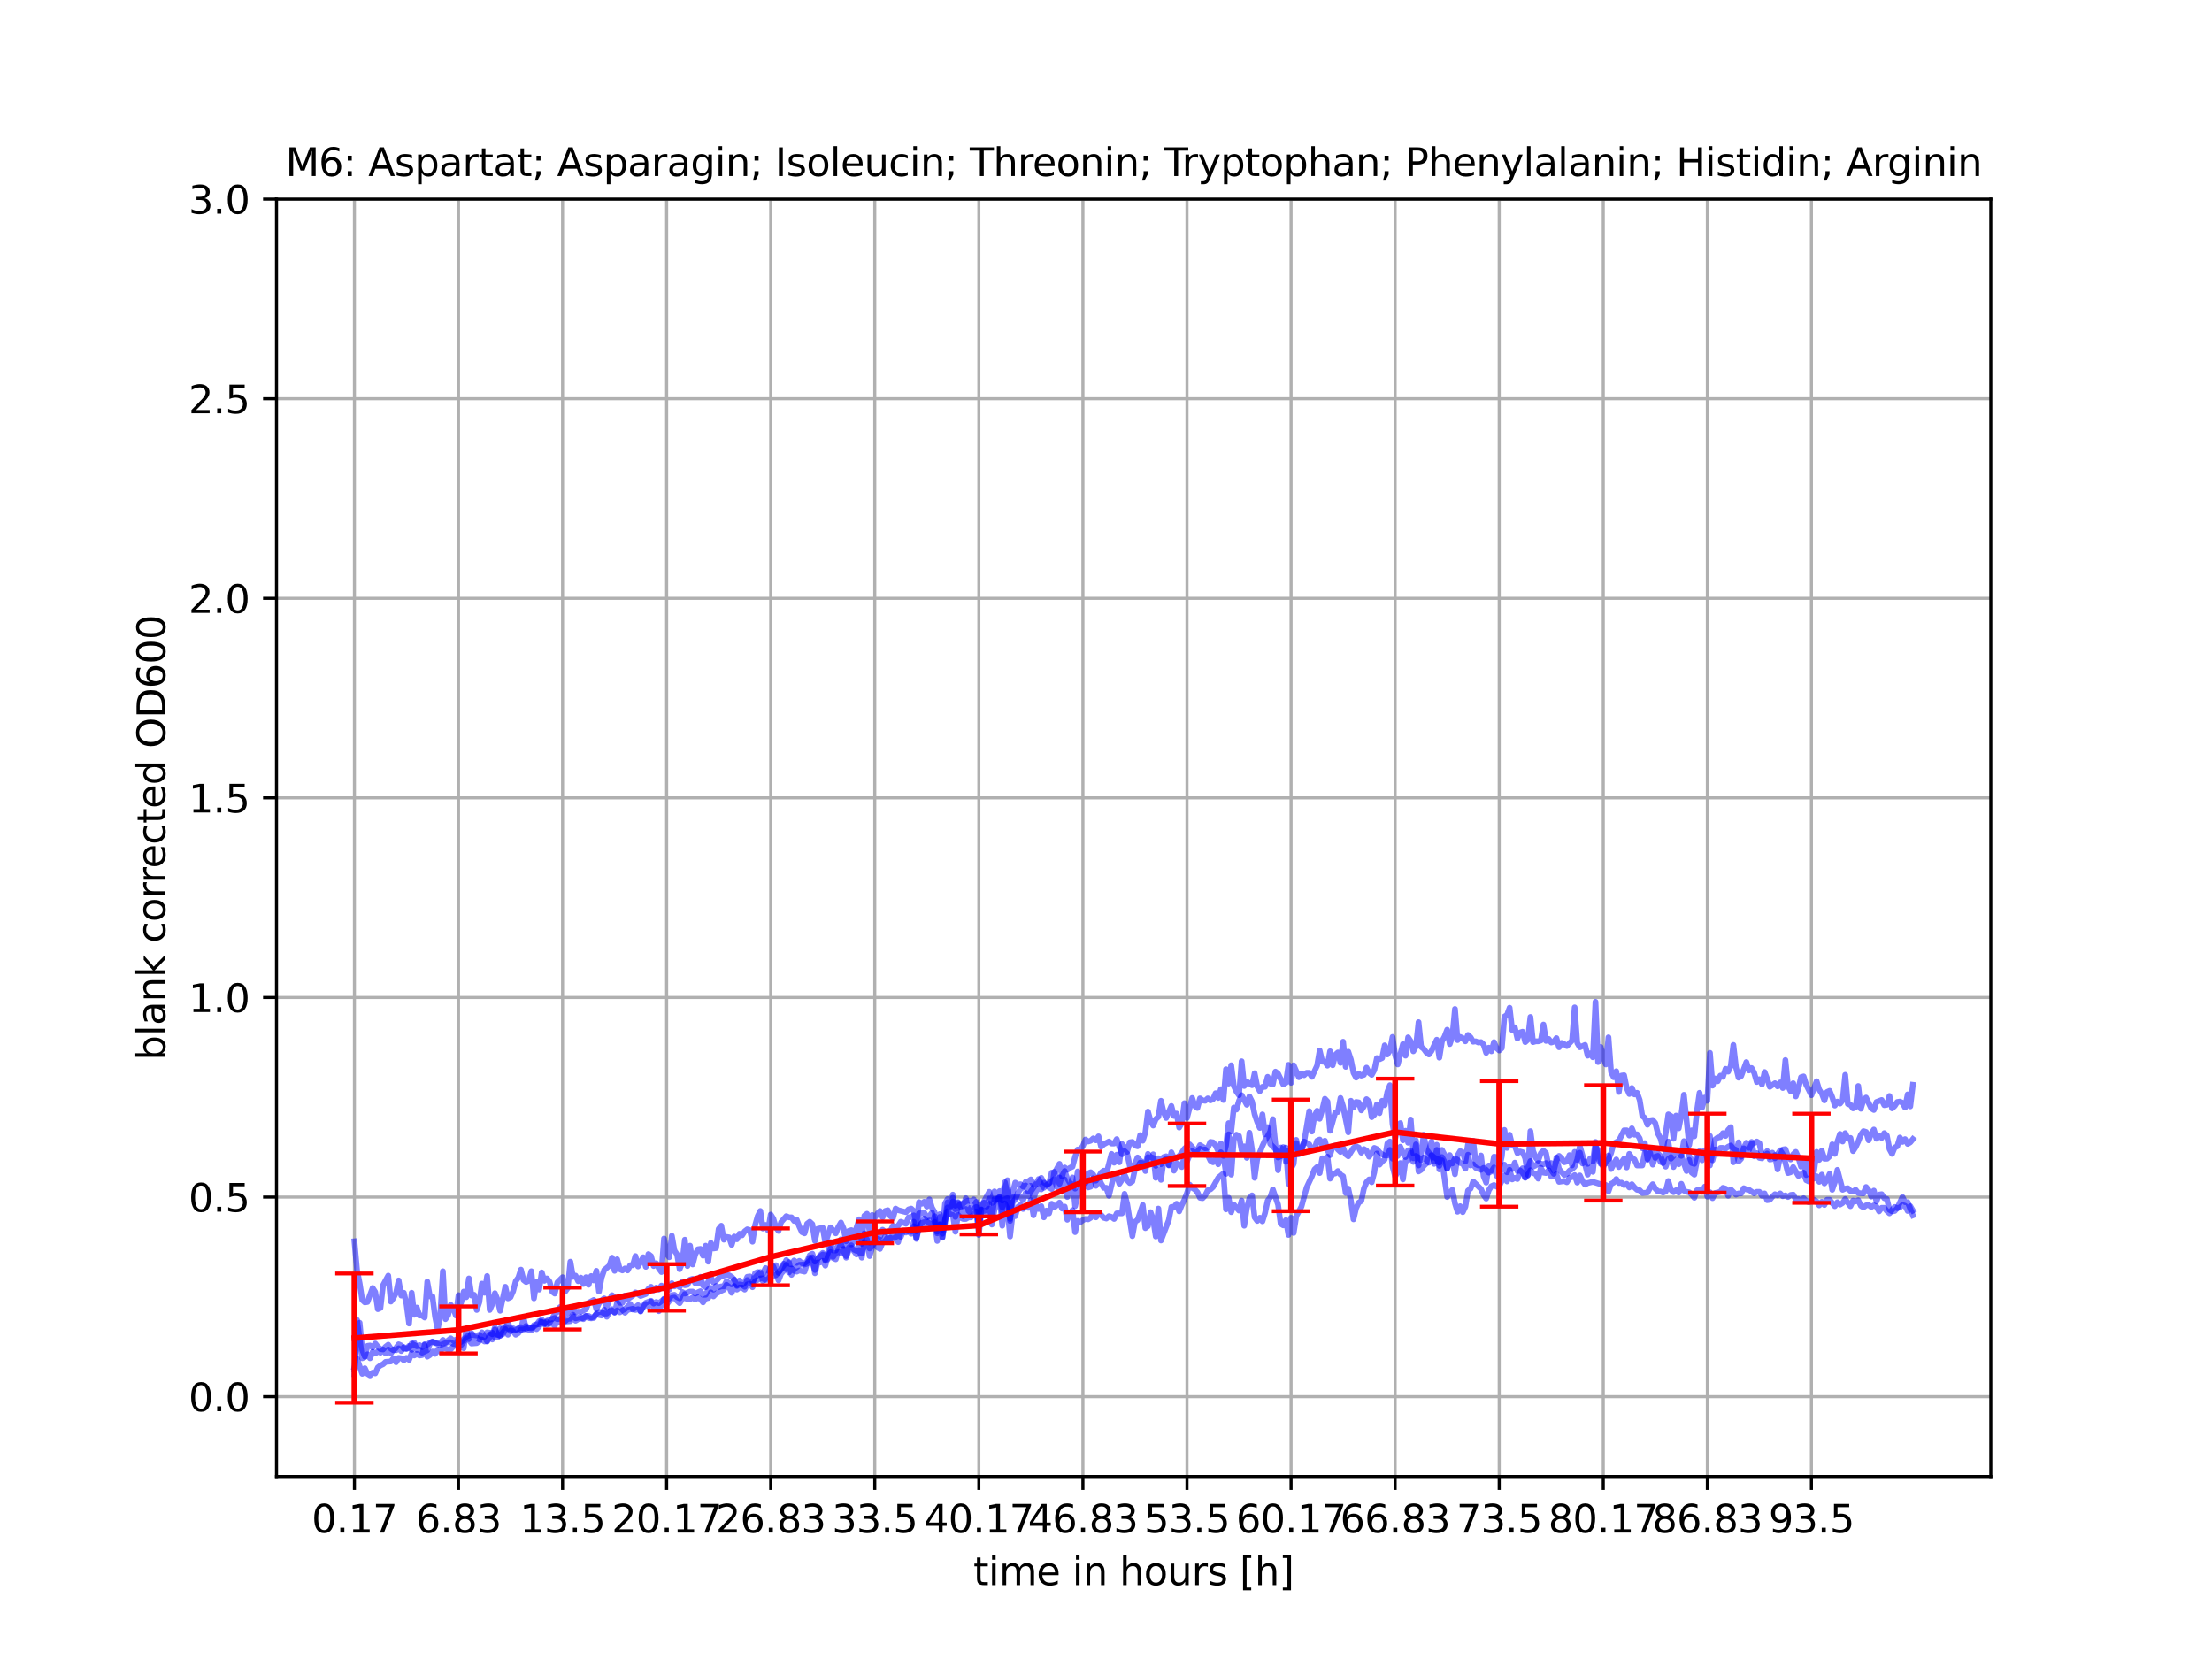 <?xml version="1.0" encoding="utf-8" standalone="no"?>
<!DOCTYPE svg PUBLIC "-//W3C//DTD SVG 1.1//EN"
  "http://www.w3.org/Graphics/SVG/1.1/DTD/svg11.dtd">
<svg xmlns:xlink="http://www.w3.org/1999/xlink" width="576pt" height="432pt" viewBox="0 0 576 432" xmlns="http://www.w3.org/2000/svg" version="1.1">
 <defs>
  <style type="text/css">*{stroke-linejoin: round; stroke-linecap: butt}</style>
 </defs>
 <g id="figure_1">
  <g id="patch_1">
   <path d="M 0 432 
L 576 432 
L 576 0 
L 0 0 
z
" style="fill: #ffffff"/>
  </g>
  <g id="axes_1">
   <g id="patch_2">
    <path d="M 72 384.48 
L 518.4 384.48 
L 518.4 51.84 
L 72 51.84 
z
" style="fill: #ffffff"/>
   </g>
   <g id="matplotlib.axis_1">
    <g id="xtick_1">
     <g id="line2d_1">
      <path d="M 92.291 384.48 
L 92.291 51.84 
" clip-path="url(#p7180ed07f7)" style="fill: none; stroke: #b0b0b0; stroke-width: 0.8; stroke-linecap: square"/>
     </g>
     <g id="line2d_2">
      <defs>
       <path id="m4be276fa3b" d="M 0 0 
L 0 3.5 
" style="stroke: #000000; stroke-width: 0.8"/>
      </defs>
      <g>
       <use xlink:href="#m4be276fa3b" x="92.291" y="384.48" style="stroke: #000000; stroke-width: 0.8"/>
      </g>
     </g>
     <g id="text_1">
      <!-- 0.17 -->
      <g transform="translate(81.158 399.078) scale(0.1 -0.1)">
       <defs>
        <path id="DejaVuSans-30" d="M 2034 4250 
Q 1547 4250 1301 3770 
Q 1056 3291 1056 2328 
Q 1056 1369 1301 889 
Q 1547 409 2034 409 
Q 2525 409 2770 889 
Q 3016 1369 3016 2328 
Q 3016 3291 2770 3770 
Q 2525 4250 2034 4250 
z
M 2034 4750 
Q 2819 4750 3233 4129 
Q 3647 3509 3647 2328 
Q 3647 1150 3233 529 
Q 2819 -91 2034 -91 
Q 1250 -91 836 529 
Q 422 1150 422 2328 
Q 422 3509 836 4129 
Q 1250 4750 2034 4750 
z
" transform="scale(0.016)"/>
        <path id="DejaVuSans-2e" d="M 684 794 
L 1344 794 
L 1344 0 
L 684 0 
L 684 794 
z
" transform="scale(0.016)"/>
        <path id="DejaVuSans-31" d="M 794 531 
L 1825 531 
L 1825 4091 
L 703 3866 
L 703 4441 
L 1819 4666 
L 2450 4666 
L 2450 531 
L 3481 531 
L 3481 0 
L 794 0 
L 794 531 
z
" transform="scale(0.016)"/>
        <path id="DejaVuSans-37" d="M 525 4666 
L 3525 4666 
L 3525 4397 
L 1831 0 
L 1172 0 
L 2766 4134 
L 525 4134 
L 525 4666 
z
" transform="scale(0.016)"/>
       </defs>
       <use xlink:href="#DejaVuSans-30"/>
       <use xlink:href="#DejaVuSans-2e" x="63.623"/>
       <use xlink:href="#DejaVuSans-31" x="95.41"/>
       <use xlink:href="#DejaVuSans-37" x="159.033"/>
      </g>
     </g>
    </g>
    <g id="xtick_2">
     <g id="line2d_3">
      <path d="M 119.391 384.48 
L 119.391 51.84 
" clip-path="url(#p7180ed07f7)" style="fill: none; stroke: #b0b0b0; stroke-width: 0.8; stroke-linecap: square"/>
     </g>
     <g id="line2d_4">
      <g>
       <use xlink:href="#m4be276fa3b" x="119.391" y="384.48" style="stroke: #000000; stroke-width: 0.8"/>
      </g>
     </g>
     <g id="text_2">
      <!-- 6.83 -->
      <g transform="translate(108.258 399.078) scale(0.1 -0.1)">
       <defs>
        <path id="DejaVuSans-36" d="M 2113 2584 
Q 1688 2584 1439 2293 
Q 1191 2003 1191 1497 
Q 1191 994 1439 701 
Q 1688 409 2113 409 
Q 2538 409 2786 701 
Q 3034 994 3034 1497 
Q 3034 2003 2786 2293 
Q 2538 2584 2113 2584 
z
M 3366 4563 
L 3366 3988 
Q 3128 4100 2886 4159 
Q 2644 4219 2406 4219 
Q 1781 4219 1451 3797 
Q 1122 3375 1075 2522 
Q 1259 2794 1537 2939 
Q 1816 3084 2150 3084 
Q 2853 3084 3261 2657 
Q 3669 2231 3669 1497 
Q 3669 778 3244 343 
Q 2819 -91 2113 -91 
Q 1303 -91 875 529 
Q 447 1150 447 2328 
Q 447 3434 972 4092 
Q 1497 4750 2381 4750 
Q 2619 4750 2861 4703 
Q 3103 4656 3366 4563 
z
" transform="scale(0.016)"/>
        <path id="DejaVuSans-38" d="M 2034 2216 
Q 1584 2216 1326 1975 
Q 1069 1734 1069 1313 
Q 1069 891 1326 650 
Q 1584 409 2034 409 
Q 2484 409 2743 651 
Q 3003 894 3003 1313 
Q 3003 1734 2745 1975 
Q 2488 2216 2034 2216 
z
M 1403 2484 
Q 997 2584 770 2862 
Q 544 3141 544 3541 
Q 544 4100 942 4425 
Q 1341 4750 2034 4750 
Q 2731 4750 3128 4425 
Q 3525 4100 3525 3541 
Q 3525 3141 3298 2862 
Q 3072 2584 2669 2484 
Q 3125 2378 3379 2068 
Q 3634 1759 3634 1313 
Q 3634 634 3220 271 
Q 2806 -91 2034 -91 
Q 1263 -91 848 271 
Q 434 634 434 1313 
Q 434 1759 690 2068 
Q 947 2378 1403 2484 
z
M 1172 3481 
Q 1172 3119 1398 2916 
Q 1625 2713 2034 2713 
Q 2441 2713 2670 2916 
Q 2900 3119 2900 3481 
Q 2900 3844 2670 4047 
Q 2441 4250 2034 4250 
Q 1625 4250 1398 4047 
Q 1172 3844 1172 3481 
z
" transform="scale(0.016)"/>
        <path id="DejaVuSans-33" d="M 2597 2516 
Q 3050 2419 3304 2112 
Q 3559 1806 3559 1356 
Q 3559 666 3084 287 
Q 2609 -91 1734 -91 
Q 1441 -91 1130 -33 
Q 819 25 488 141 
L 488 750 
Q 750 597 1062 519 
Q 1375 441 1716 441 
Q 2309 441 2620 675 
Q 2931 909 2931 1356 
Q 2931 1769 2642 2001 
Q 2353 2234 1838 2234 
L 1294 2234 
L 1294 2753 
L 1863 2753 
Q 2328 2753 2575 2939 
Q 2822 3125 2822 3475 
Q 2822 3834 2567 4026 
Q 2313 4219 1838 4219 
Q 1578 4219 1281 4162 
Q 984 4106 628 3988 
L 628 4550 
Q 988 4650 1302 4700 
Q 1616 4750 1894 4750 
Q 2613 4750 3031 4423 
Q 3450 4097 3450 3541 
Q 3450 3153 3228 2886 
Q 3006 2619 2597 2516 
z
" transform="scale(0.016)"/>
       </defs>
       <use xlink:href="#DejaVuSans-36"/>
       <use xlink:href="#DejaVuSans-2e" x="63.623"/>
       <use xlink:href="#DejaVuSans-38" x="95.41"/>
       <use xlink:href="#DejaVuSans-33" x="159.033"/>
      </g>
     </g>
    </g>
    <g id="xtick_3">
     <g id="line2d_5">
      <path d="M 146.49 384.48 
L 146.49 51.84 
" clip-path="url(#p7180ed07f7)" style="fill: none; stroke: #b0b0b0; stroke-width: 0.8; stroke-linecap: square"/>
     </g>
     <g id="line2d_6">
      <g>
       <use xlink:href="#m4be276fa3b" x="146.49" y="384.48" style="stroke: #000000; stroke-width: 0.8"/>
      </g>
     </g>
     <g id="text_3">
      <!-- 13.5 -->
      <g transform="translate(135.358 399.078) scale(0.1 -0.1)">
       <defs>
        <path id="DejaVuSans-35" d="M 691 4666 
L 3169 4666 
L 3169 4134 
L 1269 4134 
L 1269 2991 
Q 1406 3038 1543 3061 
Q 1681 3084 1819 3084 
Q 2600 3084 3056 2656 
Q 3513 2228 3513 1497 
Q 3513 744 3044 326 
Q 2575 -91 1722 -91 
Q 1428 -91 1123 -41 
Q 819 9 494 109 
L 494 744 
Q 775 591 1075 516 
Q 1375 441 1709 441 
Q 2250 441 2565 725 
Q 2881 1009 2881 1497 
Q 2881 1984 2565 2268 
Q 2250 2553 1709 2553 
Q 1456 2553 1204 2497 
Q 953 2441 691 2322 
L 691 4666 
z
" transform="scale(0.016)"/>
       </defs>
       <use xlink:href="#DejaVuSans-31"/>
       <use xlink:href="#DejaVuSans-33" x="63.623"/>
       <use xlink:href="#DejaVuSans-2e" x="127.246"/>
       <use xlink:href="#DejaVuSans-35" x="159.033"/>
      </g>
     </g>
    </g>
    <g id="xtick_4">
     <g id="line2d_7">
      <path d="M 173.59 384.48 
L 173.59 51.84 
" clip-path="url(#p7180ed07f7)" style="fill: none; stroke: #b0b0b0; stroke-width: 0.8; stroke-linecap: square"/>
     </g>
     <g id="line2d_8">
      <g>
       <use xlink:href="#m4be276fa3b" x="173.59" y="384.48" style="stroke: #000000; stroke-width: 0.8"/>
      </g>
     </g>
     <g id="text_4">
      <!-- 20.17 -->
      <g transform="translate(159.276 399.078) scale(0.1 -0.1)">
       <defs>
        <path id="DejaVuSans-32" d="M 1228 531 
L 3431 531 
L 3431 0 
L 469 0 
L 469 531 
Q 828 903 1448 1529 
Q 2069 2156 2228 2338 
Q 2531 2678 2651 2914 
Q 2772 3150 2772 3378 
Q 2772 3750 2511 3984 
Q 2250 4219 1831 4219 
Q 1534 4219 1204 4116 
Q 875 4013 500 3803 
L 500 4441 
Q 881 4594 1212 4672 
Q 1544 4750 1819 4750 
Q 2544 4750 2975 4387 
Q 3406 4025 3406 3419 
Q 3406 3131 3298 2873 
Q 3191 2616 2906 2266 
Q 2828 2175 2409 1742 
Q 1991 1309 1228 531 
z
" transform="scale(0.016)"/>
       </defs>
       <use xlink:href="#DejaVuSans-32"/>
       <use xlink:href="#DejaVuSans-30" x="63.623"/>
       <use xlink:href="#DejaVuSans-2e" x="127.246"/>
       <use xlink:href="#DejaVuSans-31" x="159.033"/>
       <use xlink:href="#DejaVuSans-37" x="222.656"/>
      </g>
     </g>
    </g>
    <g id="xtick_5">
     <g id="line2d_9">
      <path d="M 200.69 384.48 
L 200.69 51.84 
" clip-path="url(#p7180ed07f7)" style="fill: none; stroke: #b0b0b0; stroke-width: 0.8; stroke-linecap: square"/>
     </g>
     <g id="line2d_10">
      <g>
       <use xlink:href="#m4be276fa3b" x="200.69" y="384.48" style="stroke: #000000; stroke-width: 0.8"/>
      </g>
     </g>
     <g id="text_5">
      <!-- 26.83 -->
      <g transform="translate(186.376 399.078) scale(0.1 -0.1)">
       <use xlink:href="#DejaVuSans-32"/>
       <use xlink:href="#DejaVuSans-36" x="63.623"/>
       <use xlink:href="#DejaVuSans-2e" x="127.246"/>
       <use xlink:href="#DejaVuSans-38" x="159.033"/>
       <use xlink:href="#DejaVuSans-33" x="222.656"/>
      </g>
     </g>
    </g>
    <g id="xtick_6">
     <g id="line2d_11">
      <path d="M 227.789 384.48 
L 227.789 51.84 
" clip-path="url(#p7180ed07f7)" style="fill: none; stroke: #b0b0b0; stroke-width: 0.8; stroke-linecap: square"/>
     </g>
     <g id="line2d_12">
      <g>
       <use xlink:href="#m4be276fa3b" x="227.789" y="384.48" style="stroke: #000000; stroke-width: 0.8"/>
      </g>
     </g>
     <g id="text_6">
      <!-- 33.5 -->
      <g transform="translate(216.657 399.078) scale(0.1 -0.1)">
       <use xlink:href="#DejaVuSans-33"/>
       <use xlink:href="#DejaVuSans-33" x="63.623"/>
       <use xlink:href="#DejaVuSans-2e" x="127.246"/>
       <use xlink:href="#DejaVuSans-35" x="159.033"/>
      </g>
     </g>
    </g>
    <g id="xtick_7">
     <g id="line2d_13">
      <path d="M 254.889 384.48 
L 254.889 51.84 
" clip-path="url(#p7180ed07f7)" style="fill: none; stroke: #b0b0b0; stroke-width: 0.8; stroke-linecap: square"/>
     </g>
     <g id="line2d_14">
      <g>
       <use xlink:href="#m4be276fa3b" x="254.889" y="384.48" style="stroke: #000000; stroke-width: 0.8"/>
      </g>
     </g>
     <g id="text_7">
      <!-- 40.17 -->
      <g transform="translate(240.575 399.078) scale(0.1 -0.1)">
       <defs>
        <path id="DejaVuSans-34" d="M 2419 4116 
L 825 1625 
L 2419 1625 
L 2419 4116 
z
M 2253 4666 
L 3047 4666 
L 3047 1625 
L 3713 1625 
L 3713 1100 
L 3047 1100 
L 3047 0 
L 2419 0 
L 2419 1100 
L 313 1100 
L 313 1709 
L 2253 4666 
z
" transform="scale(0.016)"/>
       </defs>
       <use xlink:href="#DejaVuSans-34"/>
       <use xlink:href="#DejaVuSans-30" x="63.623"/>
       <use xlink:href="#DejaVuSans-2e" x="127.246"/>
       <use xlink:href="#DejaVuSans-31" x="159.033"/>
       <use xlink:href="#DejaVuSans-37" x="222.656"/>
      </g>
     </g>
    </g>
    <g id="xtick_8">
     <g id="line2d_15">
      <path d="M 281.989 384.48 
L 281.989 51.84 
" clip-path="url(#p7180ed07f7)" style="fill: none; stroke: #b0b0b0; stroke-width: 0.8; stroke-linecap: square"/>
     </g>
     <g id="line2d_16">
      <g>
       <use xlink:href="#m4be276fa3b" x="281.989" y="384.48" style="stroke: #000000; stroke-width: 0.8"/>
      </g>
     </g>
     <g id="text_8">
      <!-- 46.83 -->
      <g transform="translate(267.675 399.078) scale(0.1 -0.1)">
       <use xlink:href="#DejaVuSans-34"/>
       <use xlink:href="#DejaVuSans-36" x="63.623"/>
       <use xlink:href="#DejaVuSans-2e" x="127.246"/>
       <use xlink:href="#DejaVuSans-38" x="159.033"/>
       <use xlink:href="#DejaVuSans-33" x="222.656"/>
      </g>
     </g>
    </g>
    <g id="xtick_9">
     <g id="line2d_17">
      <path d="M 309.089 384.48 
L 309.089 51.84 
" clip-path="url(#p7180ed07f7)" style="fill: none; stroke: #b0b0b0; stroke-width: 0.8; stroke-linecap: square"/>
     </g>
     <g id="line2d_18">
      <g>
       <use xlink:href="#m4be276fa3b" x="309.089" y="384.48" style="stroke: #000000; stroke-width: 0.8"/>
      </g>
     </g>
     <g id="text_9">
      <!-- 53.5 -->
      <g transform="translate(297.956 399.078) scale(0.1 -0.1)">
       <use xlink:href="#DejaVuSans-35"/>
       <use xlink:href="#DejaVuSans-33" x="63.623"/>
       <use xlink:href="#DejaVuSans-2e" x="127.246"/>
       <use xlink:href="#DejaVuSans-35" x="159.033"/>
      </g>
     </g>
    </g>
    <g id="xtick_10">
     <g id="line2d_19">
      <path d="M 336.188 384.48 
L 336.188 51.84 
" clip-path="url(#p7180ed07f7)" style="fill: none; stroke: #b0b0b0; stroke-width: 0.8; stroke-linecap: square"/>
     </g>
     <g id="line2d_20">
      <g>
       <use xlink:href="#m4be276fa3b" x="336.188" y="384.48" style="stroke: #000000; stroke-width: 0.8"/>
      </g>
     </g>
     <g id="text_10">
      <!-- 60.17 -->
      <g transform="translate(321.874 399.078) scale(0.1 -0.1)">
       <use xlink:href="#DejaVuSans-36"/>
       <use xlink:href="#DejaVuSans-30" x="63.623"/>
       <use xlink:href="#DejaVuSans-2e" x="127.246"/>
       <use xlink:href="#DejaVuSans-31" x="159.033"/>
       <use xlink:href="#DejaVuSans-37" x="222.656"/>
      </g>
     </g>
    </g>
    <g id="xtick_11">
     <g id="line2d_21">
      <path d="M 363.288 384.48 
L 363.288 51.84 
" clip-path="url(#p7180ed07f7)" style="fill: none; stroke: #b0b0b0; stroke-width: 0.8; stroke-linecap: square"/>
     </g>
     <g id="line2d_22">
      <g>
       <use xlink:href="#m4be276fa3b" x="363.288" y="384.48" style="stroke: #000000; stroke-width: 0.8"/>
      </g>
     </g>
     <g id="text_11">
      <!-- 66.83 -->
      <g transform="translate(348.974 399.078) scale(0.1 -0.1)">
       <use xlink:href="#DejaVuSans-36"/>
       <use xlink:href="#DejaVuSans-36" x="63.623"/>
       <use xlink:href="#DejaVuSans-2e" x="127.246"/>
       <use xlink:href="#DejaVuSans-38" x="159.033"/>
       <use xlink:href="#DejaVuSans-33" x="222.656"/>
      </g>
     </g>
    </g>
    <g id="xtick_12">
     <g id="line2d_23">
      <path d="M 390.388 384.48 
L 390.388 51.84 
" clip-path="url(#p7180ed07f7)" style="fill: none; stroke: #b0b0b0; stroke-width: 0.8; stroke-linecap: square"/>
     </g>
     <g id="line2d_24">
      <g>
       <use xlink:href="#m4be276fa3b" x="390.388" y="384.48" style="stroke: #000000; stroke-width: 0.8"/>
      </g>
     </g>
     <g id="text_12">
      <!-- 73.5 -->
      <g transform="translate(379.255 399.078) scale(0.1 -0.1)">
       <use xlink:href="#DejaVuSans-37"/>
       <use xlink:href="#DejaVuSans-33" x="63.623"/>
       <use xlink:href="#DejaVuSans-2e" x="127.246"/>
       <use xlink:href="#DejaVuSans-35" x="159.033"/>
      </g>
     </g>
    </g>
    <g id="xtick_13">
     <g id="line2d_25">
      <path d="M 417.487 384.48 
L 417.487 51.84 
" clip-path="url(#p7180ed07f7)" style="fill: none; stroke: #b0b0b0; stroke-width: 0.8; stroke-linecap: square"/>
     </g>
     <g id="line2d_26">
      <g>
       <use xlink:href="#m4be276fa3b" x="417.487" y="384.48" style="stroke: #000000; stroke-width: 0.8"/>
      </g>
     </g>
     <g id="text_13">
      <!-- 80.17 -->
      <g transform="translate(403.173 399.078) scale(0.1 -0.1)">
       <use xlink:href="#DejaVuSans-38"/>
       <use xlink:href="#DejaVuSans-30" x="63.623"/>
       <use xlink:href="#DejaVuSans-2e" x="127.246"/>
       <use xlink:href="#DejaVuSans-31" x="159.033"/>
       <use xlink:href="#DejaVuSans-37" x="222.656"/>
      </g>
     </g>
    </g>
    <g id="xtick_14">
     <g id="line2d_27">
      <path d="M 444.587 384.48 
L 444.587 51.84 
" clip-path="url(#p7180ed07f7)" style="fill: none; stroke: #b0b0b0; stroke-width: 0.8; stroke-linecap: square"/>
     </g>
     <g id="line2d_28">
      <g>
       <use xlink:href="#m4be276fa3b" x="444.587" y="384.48" style="stroke: #000000; stroke-width: 0.8"/>
      </g>
     </g>
     <g id="text_14">
      <!-- 86.83 -->
      <g transform="translate(430.273 399.078) scale(0.1 -0.1)">
       <use xlink:href="#DejaVuSans-38"/>
       <use xlink:href="#DejaVuSans-36" x="63.623"/>
       <use xlink:href="#DejaVuSans-2e" x="127.246"/>
       <use xlink:href="#DejaVuSans-38" x="159.033"/>
       <use xlink:href="#DejaVuSans-33" x="222.656"/>
      </g>
     </g>
    </g>
    <g id="xtick_15">
     <g id="line2d_29">
      <path d="M 471.687 384.48 
L 471.687 51.84 
" clip-path="url(#p7180ed07f7)" style="fill: none; stroke: #b0b0b0; stroke-width: 0.8; stroke-linecap: square"/>
     </g>
     <g id="line2d_30">
      <g>
       <use xlink:href="#m4be276fa3b" x="471.687" y="384.48" style="stroke: #000000; stroke-width: 0.8"/>
      </g>
     </g>
     <g id="text_15">
      <!-- 93.5 -->
      <g transform="translate(460.554 399.078) scale(0.1 -0.1)">
       <defs>
        <path id="DejaVuSans-39" d="M 703 97 
L 703 672 
Q 941 559 1184 500 
Q 1428 441 1663 441 
Q 2288 441 2617 861 
Q 2947 1281 2994 2138 
Q 2813 1869 2534 1725 
Q 2256 1581 1919 1581 
Q 1219 1581 811 2004 
Q 403 2428 403 3163 
Q 403 3881 828 4315 
Q 1253 4750 1959 4750 
Q 2769 4750 3195 4129 
Q 3622 3509 3622 2328 
Q 3622 1225 3098 567 
Q 2575 -91 1691 -91 
Q 1453 -91 1209 -44 
Q 966 3 703 97 
z
M 1959 2075 
Q 2384 2075 2632 2365 
Q 2881 2656 2881 3163 
Q 2881 3666 2632 3958 
Q 2384 4250 1959 4250 
Q 1534 4250 1286 3958 
Q 1038 3666 1038 3163 
Q 1038 2656 1286 2365 
Q 1534 2075 1959 2075 
z
" transform="scale(0.016)"/>
       </defs>
       <use xlink:href="#DejaVuSans-39"/>
       <use xlink:href="#DejaVuSans-33" x="63.623"/>
       <use xlink:href="#DejaVuSans-2e" x="127.246"/>
       <use xlink:href="#DejaVuSans-35" x="159.033"/>
      </g>
     </g>
    </g>
    <g id="text_16">
     <!-- time in hours [h] -->
     <g transform="translate(253.452 412.757) scale(0.1 -0.1)">
      <defs>
       <path id="DejaVuSans-74" d="M 1172 4494 
L 1172 3500 
L 2356 3500 
L 2356 3053 
L 1172 3053 
L 1172 1153 
Q 1172 725 1289 603 
Q 1406 481 1766 481 
L 2356 481 
L 2356 0 
L 1766 0 
Q 1100 0 847 248 
Q 594 497 594 1153 
L 594 3053 
L 172 3053 
L 172 3500 
L 594 3500 
L 594 4494 
L 1172 4494 
z
" transform="scale(0.016)"/>
       <path id="DejaVuSans-69" d="M 603 3500 
L 1178 3500 
L 1178 0 
L 603 0 
L 603 3500 
z
M 603 4863 
L 1178 4863 
L 1178 4134 
L 603 4134 
L 603 4863 
z
" transform="scale(0.016)"/>
       <path id="DejaVuSans-6d" d="M 3328 2828 
Q 3544 3216 3844 3400 
Q 4144 3584 4550 3584 
Q 5097 3584 5394 3201 
Q 5691 2819 5691 2113 
L 5691 0 
L 5113 0 
L 5113 2094 
Q 5113 2597 4934 2840 
Q 4756 3084 4391 3084 
Q 3944 3084 3684 2787 
Q 3425 2491 3425 1978 
L 3425 0 
L 2847 0 
L 2847 2094 
Q 2847 2600 2669 2842 
Q 2491 3084 2119 3084 
Q 1678 3084 1418 2786 
Q 1159 2488 1159 1978 
L 1159 0 
L 581 0 
L 581 3500 
L 1159 3500 
L 1159 2956 
Q 1356 3278 1631 3431 
Q 1906 3584 2284 3584 
Q 2666 3584 2933 3390 
Q 3200 3197 3328 2828 
z
" transform="scale(0.016)"/>
       <path id="DejaVuSans-65" d="M 3597 1894 
L 3597 1613 
L 953 1613 
Q 991 1019 1311 708 
Q 1631 397 2203 397 
Q 2534 397 2845 478 
Q 3156 559 3463 722 
L 3463 178 
Q 3153 47 2828 -22 
Q 2503 -91 2169 -91 
Q 1331 -91 842 396 
Q 353 884 353 1716 
Q 353 2575 817 3079 
Q 1281 3584 2069 3584 
Q 2775 3584 3186 3129 
Q 3597 2675 3597 1894 
z
M 3022 2063 
Q 3016 2534 2758 2815 
Q 2500 3097 2075 3097 
Q 1594 3097 1305 2825 
Q 1016 2553 972 2059 
L 3022 2063 
z
" transform="scale(0.016)"/>
       <path id="DejaVuSans-20" transform="scale(0.016)"/>
       <path id="DejaVuSans-6e" d="M 3513 2113 
L 3513 0 
L 2938 0 
L 2938 2094 
Q 2938 2591 2744 2837 
Q 2550 3084 2163 3084 
Q 1697 3084 1428 2787 
Q 1159 2491 1159 1978 
L 1159 0 
L 581 0 
L 581 3500 
L 1159 3500 
L 1159 2956 
Q 1366 3272 1645 3428 
Q 1925 3584 2291 3584 
Q 2894 3584 3203 3211 
Q 3513 2838 3513 2113 
z
" transform="scale(0.016)"/>
       <path id="DejaVuSans-68" d="M 3513 2113 
L 3513 0 
L 2938 0 
L 2938 2094 
Q 2938 2591 2744 2837 
Q 2550 3084 2163 3084 
Q 1697 3084 1428 2787 
Q 1159 2491 1159 1978 
L 1159 0 
L 581 0 
L 581 4863 
L 1159 4863 
L 1159 2956 
Q 1366 3272 1645 3428 
Q 1925 3584 2291 3584 
Q 2894 3584 3203 3211 
Q 3513 2838 3513 2113 
z
" transform="scale(0.016)"/>
       <path id="DejaVuSans-6f" d="M 1959 3097 
Q 1497 3097 1228 2736 
Q 959 2375 959 1747 
Q 959 1119 1226 758 
Q 1494 397 1959 397 
Q 2419 397 2687 759 
Q 2956 1122 2956 1747 
Q 2956 2369 2687 2733 
Q 2419 3097 1959 3097 
z
M 1959 3584 
Q 2709 3584 3137 3096 
Q 3566 2609 3566 1747 
Q 3566 888 3137 398 
Q 2709 -91 1959 -91 
Q 1206 -91 779 398 
Q 353 888 353 1747 
Q 353 2609 779 3096 
Q 1206 3584 1959 3584 
z
" transform="scale(0.016)"/>
       <path id="DejaVuSans-75" d="M 544 1381 
L 544 3500 
L 1119 3500 
L 1119 1403 
Q 1119 906 1312 657 
Q 1506 409 1894 409 
Q 2359 409 2629 706 
Q 2900 1003 2900 1516 
L 2900 3500 
L 3475 3500 
L 3475 0 
L 2900 0 
L 2900 538 
Q 2691 219 2414 64 
Q 2138 -91 1772 -91 
Q 1169 -91 856 284 
Q 544 659 544 1381 
z
M 1991 3584 
L 1991 3584 
z
" transform="scale(0.016)"/>
       <path id="DejaVuSans-72" d="M 2631 2963 
Q 2534 3019 2420 3045 
Q 2306 3072 2169 3072 
Q 1681 3072 1420 2755 
Q 1159 2438 1159 1844 
L 1159 0 
L 581 0 
L 581 3500 
L 1159 3500 
L 1159 2956 
Q 1341 3275 1631 3429 
Q 1922 3584 2338 3584 
Q 2397 3584 2469 3576 
Q 2541 3569 2628 3553 
L 2631 2963 
z
" transform="scale(0.016)"/>
       <path id="DejaVuSans-73" d="M 2834 3397 
L 2834 2853 
Q 2591 2978 2328 3040 
Q 2066 3103 1784 3103 
Q 1356 3103 1142 2972 
Q 928 2841 928 2578 
Q 928 2378 1081 2264 
Q 1234 2150 1697 2047 
L 1894 2003 
Q 2506 1872 2764 1633 
Q 3022 1394 3022 966 
Q 3022 478 2636 193 
Q 2250 -91 1575 -91 
Q 1294 -91 989 -36 
Q 684 19 347 128 
L 347 722 
Q 666 556 975 473 
Q 1284 391 1588 391 
Q 1994 391 2212 530 
Q 2431 669 2431 922 
Q 2431 1156 2273 1281 
Q 2116 1406 1581 1522 
L 1381 1569 
Q 847 1681 609 1914 
Q 372 2147 372 2553 
Q 372 3047 722 3315 
Q 1072 3584 1716 3584 
Q 2034 3584 2315 3537 
Q 2597 3491 2834 3397 
z
" transform="scale(0.016)"/>
       <path id="DejaVuSans-5b" d="M 550 4863 
L 1875 4863 
L 1875 4416 
L 1125 4416 
L 1125 -397 
L 1875 -397 
L 1875 -844 
L 550 -844 
L 550 4863 
z
" transform="scale(0.016)"/>
       <path id="DejaVuSans-5d" d="M 1947 4863 
L 1947 -844 
L 622 -844 
L 622 -397 
L 1369 -397 
L 1369 4416 
L 622 4416 
L 622 4863 
L 1947 4863 
z
" transform="scale(0.016)"/>
      </defs>
      <use xlink:href="#DejaVuSans-74"/>
      <use xlink:href="#DejaVuSans-69" x="39.209"/>
      <use xlink:href="#DejaVuSans-6d" x="66.992"/>
      <use xlink:href="#DejaVuSans-65" x="164.404"/>
      <use xlink:href="#DejaVuSans-20" x="225.928"/>
      <use xlink:href="#DejaVuSans-69" x="257.715"/>
      <use xlink:href="#DejaVuSans-6e" x="285.498"/>
      <use xlink:href="#DejaVuSans-20" x="348.877"/>
      <use xlink:href="#DejaVuSans-68" x="380.664"/>
      <use xlink:href="#DejaVuSans-6f" x="444.043"/>
      <use xlink:href="#DejaVuSans-75" x="505.225"/>
      <use xlink:href="#DejaVuSans-72" x="568.604"/>
      <use xlink:href="#DejaVuSans-73" x="609.717"/>
      <use xlink:href="#DejaVuSans-20" x="661.816"/>
      <use xlink:href="#DejaVuSans-5b" x="693.604"/>
      <use xlink:href="#DejaVuSans-68" x="732.617"/>
      <use xlink:href="#DejaVuSans-5d" x="795.996"/>
     </g>
    </g>
   </g>
   <g id="matplotlib.axis_2">
    <g id="ytick_1">
     <g id="line2d_31">
      <path d="M 72 363.69 
L 518.4 363.69 
" clip-path="url(#p7180ed07f7)" style="fill: none; stroke: #b0b0b0; stroke-width: 0.8; stroke-linecap: square"/>
     </g>
     <g id="line2d_32">
      <defs>
       <path id="mee2462bba4" d="M 0 0 
L -3.5 0 
" style="stroke: #000000; stroke-width: 0.8"/>
      </defs>
      <g>
       <use xlink:href="#mee2462bba4" x="72" y="363.69" style="stroke: #000000; stroke-width: 0.8"/>
      </g>
     </g>
     <g id="text_17">
      <!-- 0.0 -->
      <g transform="translate(49.097 367.489) scale(0.1 -0.1)">
       <use xlink:href="#DejaVuSans-30"/>
       <use xlink:href="#DejaVuSans-2e" x="63.623"/>
       <use xlink:href="#DejaVuSans-30" x="95.41"/>
      </g>
     </g>
    </g>
    <g id="ytick_2">
     <g id="line2d_33">
      <path d="M 72 311.715 
L 518.4 311.715 
" clip-path="url(#p7180ed07f7)" style="fill: none; stroke: #b0b0b0; stroke-width: 0.8; stroke-linecap: square"/>
     </g>
     <g id="line2d_34">
      <g>
       <use xlink:href="#mee2462bba4" x="72" y="311.715" style="stroke: #000000; stroke-width: 0.8"/>
      </g>
     </g>
     <g id="text_18">
      <!-- 0.5 -->
      <g transform="translate(49.097 315.514) scale(0.1 -0.1)">
       <use xlink:href="#DejaVuSans-30"/>
       <use xlink:href="#DejaVuSans-2e" x="63.623"/>
       <use xlink:href="#DejaVuSans-35" x="95.41"/>
      </g>
     </g>
    </g>
    <g id="ytick_3">
     <g id="line2d_35">
      <path d="M 72 259.74 
L 518.4 259.74 
" clip-path="url(#p7180ed07f7)" style="fill: none; stroke: #b0b0b0; stroke-width: 0.8; stroke-linecap: square"/>
     </g>
     <g id="line2d_36">
      <g>
       <use xlink:href="#mee2462bba4" x="72" y="259.74" style="stroke: #000000; stroke-width: 0.8"/>
      </g>
     </g>
     <g id="text_19">
      <!-- 1.0 -->
      <g transform="translate(49.097 263.539) scale(0.1 -0.1)">
       <use xlink:href="#DejaVuSans-31"/>
       <use xlink:href="#DejaVuSans-2e" x="63.623"/>
       <use xlink:href="#DejaVuSans-30" x="95.41"/>
      </g>
     </g>
    </g>
    <g id="ytick_4">
     <g id="line2d_37">
      <path d="M 72 207.765 
L 518.4 207.765 
" clip-path="url(#p7180ed07f7)" style="fill: none; stroke: #b0b0b0; stroke-width: 0.8; stroke-linecap: square"/>
     </g>
     <g id="line2d_38">
      <g>
       <use xlink:href="#mee2462bba4" x="72" y="207.765" style="stroke: #000000; stroke-width: 0.8"/>
      </g>
     </g>
     <g id="text_20">
      <!-- 1.5 -->
      <g transform="translate(49.097 211.564) scale(0.1 -0.1)">
       <use xlink:href="#DejaVuSans-31"/>
       <use xlink:href="#DejaVuSans-2e" x="63.623"/>
       <use xlink:href="#DejaVuSans-35" x="95.41"/>
      </g>
     </g>
    </g>
    <g id="ytick_5">
     <g id="line2d_39">
      <path d="M 72 155.79 
L 518.4 155.79 
" clip-path="url(#p7180ed07f7)" style="fill: none; stroke: #b0b0b0; stroke-width: 0.8; stroke-linecap: square"/>
     </g>
     <g id="line2d_40">
      <g>
       <use xlink:href="#mee2462bba4" x="72" y="155.79" style="stroke: #000000; stroke-width: 0.8"/>
      </g>
     </g>
     <g id="text_21">
      <!-- 2.0 -->
      <g transform="translate(49.097 159.589) scale(0.1 -0.1)">
       <use xlink:href="#DejaVuSans-32"/>
       <use xlink:href="#DejaVuSans-2e" x="63.623"/>
       <use xlink:href="#DejaVuSans-30" x="95.41"/>
      </g>
     </g>
    </g>
    <g id="ytick_6">
     <g id="line2d_41">
      <path d="M 72 103.815 
L 518.4 103.815 
" clip-path="url(#p7180ed07f7)" style="fill: none; stroke: #b0b0b0; stroke-width: 0.8; stroke-linecap: square"/>
     </g>
     <g id="line2d_42">
      <g>
       <use xlink:href="#mee2462bba4" x="72" y="103.815" style="stroke: #000000; stroke-width: 0.8"/>
      </g>
     </g>
     <g id="text_22">
      <!-- 2.5 -->
      <g transform="translate(49.097 107.614) scale(0.1 -0.1)">
       <use xlink:href="#DejaVuSans-32"/>
       <use xlink:href="#DejaVuSans-2e" x="63.623"/>
       <use xlink:href="#DejaVuSans-35" x="95.41"/>
      </g>
     </g>
    </g>
    <g id="ytick_7">
     <g id="line2d_43">
      <path d="M 72 51.84 
L 518.4 51.84 
" clip-path="url(#p7180ed07f7)" style="fill: none; stroke: #b0b0b0; stroke-width: 0.8; stroke-linecap: square"/>
     </g>
     <g id="line2d_44">
      <g>
       <use xlink:href="#mee2462bba4" x="72" y="51.84" style="stroke: #000000; stroke-width: 0.8"/>
      </g>
     </g>
     <g id="text_23">
      <!-- 3.0 -->
      <g transform="translate(49.097 55.639) scale(0.1 -0.1)">
       <use xlink:href="#DejaVuSans-33"/>
       <use xlink:href="#DejaVuSans-2e" x="63.623"/>
       <use xlink:href="#DejaVuSans-30" x="95.41"/>
      </g>
     </g>
    </g>
    <g id="text_24">
     <!-- blank corrected OD600 -->
     <g transform="translate(43.017 276.115) rotate(-90) scale(0.1 -0.1)">
      <defs>
       <path id="DejaVuSans-62" d="M 3116 1747 
Q 3116 2381 2855 2742 
Q 2594 3103 2138 3103 
Q 1681 3103 1420 2742 
Q 1159 2381 1159 1747 
Q 1159 1113 1420 752 
Q 1681 391 2138 391 
Q 2594 391 2855 752 
Q 3116 1113 3116 1747 
z
M 1159 2969 
Q 1341 3281 1617 3432 
Q 1894 3584 2278 3584 
Q 2916 3584 3314 3078 
Q 3713 2572 3713 1747 
Q 3713 922 3314 415 
Q 2916 -91 2278 -91 
Q 1894 -91 1617 61 
Q 1341 213 1159 525 
L 1159 0 
L 581 0 
L 581 4863 
L 1159 4863 
L 1159 2969 
z
" transform="scale(0.016)"/>
       <path id="DejaVuSans-6c" d="M 603 4863 
L 1178 4863 
L 1178 0 
L 603 0 
L 603 4863 
z
" transform="scale(0.016)"/>
       <path id="DejaVuSans-61" d="M 2194 1759 
Q 1497 1759 1228 1600 
Q 959 1441 959 1056 
Q 959 750 1161 570 
Q 1363 391 1709 391 
Q 2188 391 2477 730 
Q 2766 1069 2766 1631 
L 2766 1759 
L 2194 1759 
z
M 3341 1997 
L 3341 0 
L 2766 0 
L 2766 531 
Q 2569 213 2275 61 
Q 1981 -91 1556 -91 
Q 1019 -91 701 211 
Q 384 513 384 1019 
Q 384 1609 779 1909 
Q 1175 2209 1959 2209 
L 2766 2209 
L 2766 2266 
Q 2766 2663 2505 2880 
Q 2244 3097 1772 3097 
Q 1472 3097 1187 3025 
Q 903 2953 641 2809 
L 641 3341 
Q 956 3463 1253 3523 
Q 1550 3584 1831 3584 
Q 2591 3584 2966 3190 
Q 3341 2797 3341 1997 
z
" transform="scale(0.016)"/>
       <path id="DejaVuSans-6b" d="M 581 4863 
L 1159 4863 
L 1159 1991 
L 2875 3500 
L 3609 3500 
L 1753 1863 
L 3688 0 
L 2938 0 
L 1159 1709 
L 1159 0 
L 581 0 
L 581 4863 
z
" transform="scale(0.016)"/>
       <path id="DejaVuSans-63" d="M 3122 3366 
L 3122 2828 
Q 2878 2963 2633 3030 
Q 2388 3097 2138 3097 
Q 1578 3097 1268 2742 
Q 959 2388 959 1747 
Q 959 1106 1268 751 
Q 1578 397 2138 397 
Q 2388 397 2633 464 
Q 2878 531 3122 666 
L 3122 134 
Q 2881 22 2623 -34 
Q 2366 -91 2075 -91 
Q 1284 -91 818 406 
Q 353 903 353 1747 
Q 353 2603 823 3093 
Q 1294 3584 2113 3584 
Q 2378 3584 2631 3529 
Q 2884 3475 3122 3366 
z
" transform="scale(0.016)"/>
       <path id="DejaVuSans-64" d="M 2906 2969 
L 2906 4863 
L 3481 4863 
L 3481 0 
L 2906 0 
L 2906 525 
Q 2725 213 2448 61 
Q 2172 -91 1784 -91 
Q 1150 -91 751 415 
Q 353 922 353 1747 
Q 353 2572 751 3078 
Q 1150 3584 1784 3584 
Q 2172 3584 2448 3432 
Q 2725 3281 2906 2969 
z
M 947 1747 
Q 947 1113 1208 752 
Q 1469 391 1925 391 
Q 2381 391 2643 752 
Q 2906 1113 2906 1747 
Q 2906 2381 2643 2742 
Q 2381 3103 1925 3103 
Q 1469 3103 1208 2742 
Q 947 2381 947 1747 
z
" transform="scale(0.016)"/>
       <path id="DejaVuSans-4f" d="M 2522 4238 
Q 1834 4238 1429 3725 
Q 1025 3213 1025 2328 
Q 1025 1447 1429 934 
Q 1834 422 2522 422 
Q 3209 422 3611 934 
Q 4013 1447 4013 2328 
Q 4013 3213 3611 3725 
Q 3209 4238 2522 4238 
z
M 2522 4750 
Q 3503 4750 4090 4092 
Q 4678 3434 4678 2328 
Q 4678 1225 4090 567 
Q 3503 -91 2522 -91 
Q 1538 -91 948 565 
Q 359 1222 359 2328 
Q 359 3434 948 4092 
Q 1538 4750 2522 4750 
z
" transform="scale(0.016)"/>
       <path id="DejaVuSans-44" d="M 1259 4147 
L 1259 519 
L 2022 519 
Q 2988 519 3436 956 
Q 3884 1394 3884 2338 
Q 3884 3275 3436 3711 
Q 2988 4147 2022 4147 
L 1259 4147 
z
M 628 4666 
L 1925 4666 
Q 3281 4666 3915 4102 
Q 4550 3538 4550 2338 
Q 4550 1131 3912 565 
Q 3275 0 1925 0 
L 628 0 
L 628 4666 
z
" transform="scale(0.016)"/>
      </defs>
      <use xlink:href="#DejaVuSans-62"/>
      <use xlink:href="#DejaVuSans-6c" x="63.477"/>
      <use xlink:href="#DejaVuSans-61" x="91.26"/>
      <use xlink:href="#DejaVuSans-6e" x="152.539"/>
      <use xlink:href="#DejaVuSans-6b" x="215.918"/>
      <use xlink:href="#DejaVuSans-20" x="273.828"/>
      <use xlink:href="#DejaVuSans-63" x="305.615"/>
      <use xlink:href="#DejaVuSans-6f" x="360.596"/>
      <use xlink:href="#DejaVuSans-72" x="421.777"/>
      <use xlink:href="#DejaVuSans-72" x="461.141"/>
      <use xlink:href="#DejaVuSans-65" x="500.004"/>
      <use xlink:href="#DejaVuSans-63" x="561.527"/>
      <use xlink:href="#DejaVuSans-74" x="616.508"/>
      <use xlink:href="#DejaVuSans-65" x="655.717"/>
      <use xlink:href="#DejaVuSans-64" x="717.24"/>
      <use xlink:href="#DejaVuSans-20" x="780.717"/>
      <use xlink:href="#DejaVuSans-4f" x="812.504"/>
      <use xlink:href="#DejaVuSans-44" x="891.215"/>
      <use xlink:href="#DejaVuSans-36" x="968.217"/>
      <use xlink:href="#DejaVuSans-30" x="1031.84"/>
      <use xlink:href="#DejaVuSans-30" x="1095.463"/>
     </g>
    </g>
   </g>
   <g id="line2d_45">
    <path d="M 92.291 323.234 
L 92.968 330.718 
L 93.646 334.148 
L 94.323 338.514 
L 95.001 339.138 
L 95.678 339.034 
L 97.033 335.396 
L 97.711 336.435 
L 98.388 340.905 
L 99.066 340.593 
L 99.743 334.668 
L 101.098 332.173 
L 101.776 338.93 
L 102.453 337.995 
L 103.131 336.643 
L 103.808 333.421 
L 104.486 337.371 
L 105.163 336.643 
L 105.841 339.554 
L 106.518 344.647 
L 107.196 336.643 
L 107.873 342.361 
L 108.551 340.489 
L 109.228 342.568 
L 109.906 342.568 
L 110.583 343.088 
L 111.261 333.733 
L 111.938 337.579 
L 112.616 337.579 
L 113.293 342.88 
L 113.971 346.207 
L 114.648 342.464 
L 115.326 331.03 
L 116.003 343.504 
L 116.681 342.464 
L 117.358 339.762 
L 118.036 340.697 
L 118.713 342.568 
L 119.391 337.267 
L 120.068 339.242 
L 120.746 336.331 
L 121.423 337.787 
L 122.101 332.901 
L 122.778 337.371 
L 123.456 337.163 
L 124.133 341.113 
L 124.811 339.138 
L 125.488 334.252 
L 126.166 336.643 
L 126.843 332.277 
L 127.521 341.113 
L 128.198 339.554 
L 128.876 336.747 
L 129.553 338.41 
L 130.231 341.321 
L 131.585 335.084 
L 132.263 338.099 
L 132.94 337.787 
L 133.618 336.227 
L 134.295 333.629 
L 134.973 332.693 
L 135.65 330.614 
L 136.328 333.317 
L 137.005 333.837 
L 137.683 333.525 
L 138.36 331.03 
L 139.038 338.099 
L 139.715 333.837 
L 140.393 335.812 
L 141.07 331.342 
L 141.748 333.525 
L 142.425 332.901 
L 143.103 333.733 
L 143.78 336.331 
L 144.458 336.851 
L 145.135 333.941 
L 146.49 332.589 
L 147.168 336.331 
L 147.845 335.396 
L 148.523 328.535 
L 149.2 332.485 
L 149.878 332.173 
L 150.555 333.629 
L 151.233 332.693 
L 151.91 334.356 
L 152.588 332.589 
L 153.265 334.564 
L 153.943 332.277 
L 154.62 333.421 
L 155.298 330.926 
L 155.975 336.331 
L 156.653 332.693 
L 157.33 330.718 
L 158.685 329.575 
L 159.363 327.496 
L 160.04 330.926 
L 160.718 327.911 
L 161.395 330.51 
L 162.073 330.822 
L 162.75 330.302 
L 163.428 330.822 
L 164.105 329.471 
L 164.783 329.471 
L 165.46 327.08 
L 166.138 329.783 
L 167.493 327.392 
L 168.17 329.887 
L 168.848 326.56 
L 169.525 327.08 
L 170.203 329.679 
L 170.88 328.951 
L 171.558 330.302 
L 172.235 331.238 
L 172.913 322.506 
L 173.59 326.456 
L 174.268 327.392 
L 174.945 321.778 
L 175.623 325.625 
L 176.3 326.664 
L 176.978 330.51 
L 177.655 328.847 
L 178.332 322.818 
L 179.01 329.679 
L 179.687 324.377 
L 180.365 329.263 
L 181.042 326.664 
L 181.72 325.313 
L 182.397 325.209 
L 183.075 326.976 
L 183.752 324.377 
L 184.43 328.535 
L 185.107 323.649 
L 185.785 325.105 
L 186.462 325.001 
L 187.14 320.011 
L 187.817 319.18 
L 188.495 322.818 
L 189.172 322.09 
L 189.85 322.194 
L 190.527 324.169 
L 191.205 321.986 
L 191.882 322.714 
L 192.56 321.259 
L 193.237 321.674 
L 193.915 320.635 
L 194.592 320.115 
L 195.27 320.323 
L 195.947 323.338 
L 196.625 319.076 
L 197.302 316.685 
L 197.98 315.334 
L 198.657 319.907 
L 199.335 318.972 
L 200.012 320.427 
L 200.69 316.269 
L 201.367 317.309 
L 202.045 319.595 
L 202.722 320.531 
L 203.4 318.244 
L 204.755 316.685 
L 205.432 316.997 
L 206.11 316.997 
L 206.787 317.932 
L 207.465 317.62 
L 208.142 319.388 
L 208.82 320.843 
L 209.497 321.155 
L 210.175 318.66 
L 210.852 318.14 
L 211.53 318.764 
L 212.207 323.13 
L 212.885 320.011 
L 214.24 319.699 
L 214.917 323.649 
L 216.272 319.595 
L 217.627 321.155 
L 218.305 319.491 
L 218.982 318.348 
L 219.66 319.907 
L 220.337 323.234 
L 221.015 320.531 
L 221.692 320.323 
L 222.37 321.778 
L 223.725 317.516 
L 224.402 323.442 
L 225.079 316.581 
L 225.757 316.061 
L 226.434 320.739 
L 227.112 316.373 
L 227.789 317.101 
L 228.467 316.061 
L 229.144 315.334 
L 229.822 316.997 
L 230.499 315.334 
L 231.177 315.126 
L 231.854 316.685 
L 232.532 317.205 
L 233.209 314.71 
L 233.887 315.126 
L 235.919 315.645 
L 236.597 314.918 
L 237.274 314.71 
L 237.952 315.334 
L 238.629 319.076 
L 239.307 313.047 
L 239.984 313.462 
L 240.662 312.943 
L 241.339 314.19 
L 242.017 312.319 
L 242.694 314.502 
L 243.372 315.645 
L 244.049 320.739 
L 244.727 316.165 
L 245.404 321.259 
L 246.082 318.66 
L 246.759 314.398 
L 247.437 316.165 
L 248.114 312.839 
L 248.792 316.893 
L 249.469 314.19 
L 250.147 313.462 
L 250.824 314.086 
L 251.502 312.007 
L 252.179 315.334 
L 252.857 315.853 
L 253.534 314.71 
L 254.212 314.294 
L 254.889 319.699 
L 255.567 314.918 
L 256.244 316.373 
L 256.922 315.749 
L 257.599 313.462 
L 258.277 318.868 
L 258.954 315.126 
L 259.632 312.735 
L 260.309 311.591 
L 260.987 319.18 
L 261.664 313.358 
L 262.342 314.71 
L 263.019 321.986 
L 263.697 315.957 
L 264.374 316.685 
L 265.052 314.294 
L 265.729 313.774 
L 266.407 314.814 
L 267.084 314.19 
L 267.762 314.502 
L 268.439 312.527 
L 269.117 316.477 
L 269.794 313.774 
L 270.472 314.814 
L 271.149 314.086 
L 271.826 316.997 
L 272.504 315.23 
L 273.181 315.957 
L 273.859 313.462 
L 274.536 314.398 
L 275.891 313.151 
L 276.569 314.71 
L 277.246 314.19 
L 277.924 317.62 
L 278.601 316.061 
L 279.279 315.126 
L 279.956 320.843 
L 280.634 317.932 
L 281.311 318.244 
L 281.989 317.724 
L 282.666 317.412 
L 283.344 317.516 
L 284.021 317.101 
L 284.699 315.749 
L 285.376 316.997 
L 286.054 316.165 
L 286.731 316.373 
L 287.409 317.101 
L 288.086 317.309 
L 288.764 316.685 
L 289.441 316.893 
L 290.119 317.412 
L 290.796 315.957 
L 292.151 315.957 
L 292.829 310.864 
L 293.506 313.462 
L 294.861 321.882 
L 295.539 318.14 
L 296.216 317.724 
L 297.571 313.774 
L 298.249 319.803 
L 298.926 319.284 
L 299.604 315.645 
L 300.281 317.516 
L 300.959 321.986 
L 301.636 314.71 
L 302.314 323.026 
L 304.346 317.724 
L 305.024 314.294 
L 305.701 314.294 
L 306.379 313.462 
L 307.056 315.437 
L 307.734 313.774 
L 308.411 312.423 
L 309.089 310.656 
L 309.766 308.473 
L 310.444 309.304 
L 311.121 309.72 
L 311.799 310.448 
L 312.476 311.903 
L 313.154 312.007 
L 313.831 311.279 
L 314.509 309.928 
L 315.186 309.72 
L 315.864 309.096 
L 317.219 306.706 
L 318.574 305.562 
L 319.251 314.918 
L 319.928 311.903 
L 320.606 315.645 
L 321.283 313.67 
L 322.638 315.23 
L 323.316 312.631 
L 323.993 319.18 
L 324.671 314.606 
L 325.348 312.007 
L 326.026 311.279 
L 326.703 316.997 
L 327.381 317.932 
L 328.058 317.101 
L 328.736 318.036 
L 329.413 315.853 
L 330.091 312.631 
L 330.768 311.799 
L 331.446 309.72 
L 332.801 313.67 
L 333.478 318.66 
L 334.156 319.076 
L 334.833 317.724 
L 335.511 321.57 
L 336.188 317.101 
L 336.866 321.051 
L 337.543 316.685 
L 338.898 314.19 
L 340.253 309.2 
L 341.608 306.29 
L 342.286 304.523 
L 342.963 303.899 
L 343.641 305.458 
L 344.318 301.612 
L 344.996 301.716 
L 345.673 301.196 
L 346.351 306.914 
L 347.028 305.666 
L 347.706 305.562 
L 348.383 304.938 
L 349.061 305.874 
L 349.738 306.29 
L 350.416 310.656 
L 351.093 309.512 
L 351.771 312.631 
L 352.448 317.516 
L 353.126 314.606 
L 353.803 313.151 
L 354.481 312.735 
L 355.158 309.512 
L 355.836 307.849 
L 356.513 307.121 
L 357.191 307.849 
L 357.868 305.25 
L 358.546 300.365 
L 359.223 303.275 
L 359.901 302.444 
L 360.578 301.924 
L 361.256 297.766 
L 361.933 297.246 
L 362.611 303.795 
L 363.288 306.394 
L 363.966 305.042 
L 364.643 302.859 
L 365.321 307.121 
L 365.998 302.132 
L 366.675 302.132 
L 367.353 300.157 
L 368.03 301.612 
L 368.708 297.974 
L 369.385 305.042 
L 370.063 304.627 
L 370.74 303.587 
L 371.418 302.963 
L 372.095 299.429 
L 372.773 297.246 
L 373.45 303.067 
L 374.128 298.078 
L 374.805 304.523 
L 375.483 302.132 
L 376.838 311.695 
L 377.515 310.656 
L 378.193 309.824 
L 378.87 313.358 
L 379.548 315.541 
L 380.225 314.086 
L 380.903 315.645 
L 381.58 314.19 
L 382.258 310.032 
L 382.935 309.512 
L 383.613 307.641 
L 385.645 309.616 
L 386.323 311.175 
L 387 312.111 
L 387.678 309.928 
L 388.355 308.889 
L 389.033 308.577 
L 389.71 308.993 
L 390.388 308.889 
L 391.743 306.082 
L 392.42 307.641 
L 393.098 304.627 
L 393.775 307.121 
L 394.453 306.706 
L 395.13 307.017 
L 395.808 305.042 
L 396.485 304.211 
L 397.163 306.602 
L 397.84 304.107 
L 398.518 302.34 
L 399.195 303.795 
L 399.873 303.483 
L 400.55 302.859 
L 401.905 303.171 
L 402.583 302.859 
L 403.26 303.587 
L 403.938 302.859 
L 404.615 304.835 
L 405.293 302.132 
L 405.97 300.988 
L 406.648 301.612 
L 407.325 302.652 
L 408.003 302.444 
L 408.68 300.781 
L 409.358 303.483 
L 410.035 299.949 
L 410.713 302.028 
L 411.39 300.157 
L 412.068 302.963 
L 412.745 302.444 
L 413.422 303.067 
L 414.1 301.612 
L 414.777 302.444 
L 415.455 297.35 
L 416.132 301.612 
L 416.81 303.067 
L 417.487 302.548 
L 418.165 302.963 
L 418.842 300.884 
L 419.52 304.419 
L 420.875 301.924 
L 421.552 303.899 
L 422.23 302.652 
L 422.907 301.716 
L 423.585 304.003 
L 424.262 300.469 
L 424.94 301.508 
L 425.617 301.924 
L 426.295 303.483 
L 427.65 303.483 
L 428.327 300.053 
L 429.005 302.028 
L 429.682 300.157 
L 430.36 303.275 
L 431.037 301.196 
L 431.715 300.988 
L 432.392 302.548 
L 433.07 302.859 
L 433.747 300.365 
L 434.425 297.246 
L 435.102 301.716 
L 435.78 300.988 
L 436.457 299.845 
L 437.135 300.573 
L 437.812 300.988 
L 438.49 297.142 
L 440.522 302.859 
L 441.2 303.067 
L 441.877 300.261 
L 442.555 299.741 
L 443.232 299.949 
L 443.91 299.533 
L 444.587 301.82 
L 445.265 295.791 
L 445.942 302.132 
L 446.62 299.325 
L 447.297 300.469 
L 447.975 298.909 
L 448.652 298.909 
L 449.33 299.117 
L 450.007 298.598 
L 450.685 298.286 
L 451.362 299.117 
L 452.04 299.429 
L 452.717 302.444 
L 453.395 301.716 
L 454.072 298.909 
L 454.75 297.558 
L 455.427 298.909 
L 456.105 297.35 
L 456.782 301.092 
L 457.46 300.261 
L 458.137 301.508 
L 458.815 301.612 
L 460.169 299.741 
L 460.847 301.924 
L 461.524 301.82 
L 462.202 300.781 
L 462.879 304.523 
L 463.557 300.988 
L 464.234 299.325 
L 464.912 299.221 
L 465.589 301.092 
L 466.267 301.924 
L 466.944 300.573 
L 467.622 299.949 
L 468.299 301.404 
L 468.977 303.795 
L 469.654 301.924 
L 470.332 305.978 
L 471.009 302.028 
L 471.687 302.963 
L 472.364 305.042 
L 473.042 299.949 
L 473.719 302.028 
L 474.397 299.637 
L 475.074 301.716 
L 475.752 301.716 
L 476.429 301.092 
L 477.107 297.974 
L 477.784 300.469 
L 478.462 297.246 
L 479.139 295.271 
L 479.817 297.246 
L 480.494 295.063 
L 481.172 296.519 
L 481.849 296.311 
L 482.527 299.741 
L 483.204 298.702 
L 483.882 297.246 
L 484.559 295.479 
L 485.237 294.543 
L 485.914 294.751 
L 486.592 296.934 
L 487.269 295.167 
L 487.947 294.128 
L 488.624 296.519 
L 489.302 295.791 
L 489.979 296.311 
L 490.657 295.063 
L 491.334 295.687 
L 492.012 299.221 
L 492.689 300.469 
L 493.367 298.805 
L 494.044 298.494 
L 494.722 296.207 
L 495.399 297.35 
L 496.077 296.623 
L 496.754 297.87 
L 497.432 297.454 
L 498.109 296.623 
L 498.109 296.623 
" clip-path="url(#p7180ed07f7)" style="fill: none; stroke: #0000ff; stroke-opacity: 0.5; stroke-width: 1.5; stroke-linecap: square"/>
   </g>
   <g id="line2d_46">
    <path d="M 92.291 357.849 
L 92.968 346.311 
L 93.646 344.44 
L 94.323 351.508 
L 95.001 353.275 
L 95.678 350.469 
L 96.356 350.365 
L 97.033 350.884 
L 97.711 349.845 
L 98.388 350.676 
L 99.066 351.3 
L 99.743 351.404 
L 100.421 350.676 
L 101.098 350.157 
L 101.776 351.196 
L 102.453 351.612 
L 103.131 350.988 
L 103.808 350.053 
L 104.486 350.365 
L 105.163 351.196 
L 106.518 350.988 
L 107.196 349.845 
L 108.551 350.573 
L 109.228 350.261 
L 109.906 350.78 
L 110.583 350.053 
L 111.261 350.157 
L 111.938 349.637 
L 112.616 349.325 
L 113.293 349.637 
L 114.648 349.741 
L 115.326 348.909 
L 116.003 349.637 
L 117.358 348.494 
L 118.036 349.117 
L 119.391 348.597 
L 120.068 349.429 
L 121.423 348.078 
L 122.778 347.558 
L 124.133 347.766 
L 124.811 347.558 
L 125.488 348.286 
L 126.166 348.078 
L 126.843 346.934 
L 127.521 347.038 
L 128.198 347.454 
L 128.876 345.687 
L 129.553 347.662 
L 130.231 347.766 
L 130.908 345.999 
L 131.585 345.479 
L 132.263 345.999 
L 132.94 345.895 
L 133.618 346.415 
L 134.295 346.415 
L 135.65 345.583 
L 136.328 345.895 
L 137.005 345.271 
L 137.683 345.791 
L 138.36 345.895 
L 139.715 344.959 
L 140.393 344.024 
L 141.07 344.232 
L 141.748 344.855 
L 142.425 343.92 
L 144.458 343.192 
L 145.135 343.504 
L 145.813 343.4 
L 146.49 343.504 
L 147.168 344.024 
L 147.845 343.4 
L 148.523 343.4 
L 149.2 342.361 
L 149.878 343.296 
L 151.233 342.984 
L 151.91 343.504 
L 152.588 342.672 
L 153.265 342.672 
L 153.943 343.088 
L 154.62 342.88 
L 155.298 342.257 
L 156.653 342.568 
L 157.33 341.009 
L 158.008 342.88 
L 158.685 341.633 
L 159.363 340.905 
L 160.04 341.841 
L 160.718 339.138 
L 161.395 340.281 
L 162.75 341.841 
L 163.428 341.113 
L 164.783 340.801 
L 165.46 341.113 
L 166.138 340.905 
L 166.815 341.425 
L 167.493 340.385 
L 168.17 339.554 
L 168.848 340.178 
L 169.525 338.93 
L 170.203 340.489 
L 170.88 339.762 
L 171.558 341.425 
L 172.913 338.202 
L 173.59 339.658 
L 174.945 337.995 
L 175.623 337.891 
L 176.3 338.722 
L 176.978 339.346 
L 177.655 338.306 
L 178.332 336.955 
L 179.01 338.41 
L 179.687 338.306 
L 180.365 337.891 
L 181.042 338.41 
L 181.72 337.787 
L 182.397 338.306 
L 183.075 339.138 
L 183.752 338.099 
L 184.43 337.995 
L 185.107 336.539 
L 185.785 337.579 
L 186.462 336.851 
L 187.817 336.123 
L 188.495 335.812 
L 189.172 334.564 
L 189.85 335.084 
L 190.527 336.643 
L 191.205 334.876 
L 191.882 335.812 
L 192.56 335.292 
L 193.237 335.292 
L 193.915 335.812 
L 194.592 334.46 
L 195.27 334.252 
L 195.947 335.188 
L 196.625 333.629 
L 197.98 332.901 
L 198.657 332.901 
L 199.335 333.317 
L 200.012 333.213 
L 200.69 331.965 
L 201.367 329.783 
L 202.045 331.446 
L 202.722 333.421 
L 203.4 331.654 
L 204.077 330.926 
L 204.755 329.367 
L 205.432 331.342 
L 206.11 330.302 
L 206.787 330.926 
L 207.465 331.134 
L 208.142 330.822 
L 209.497 331.134 
L 210.175 328.951 
L 210.852 328.327 
L 211.53 327.392 
L 212.207 331.55 
L 212.885 328.743 
L 213.562 328.743 
L 214.24 328.327 
L 214.917 329.575 
L 215.595 326.976 
L 216.272 326.04 
L 216.95 327.6 
L 217.627 327.911 
L 218.305 325.417 
L 218.982 323.857 
L 219.66 325.936 
L 220.337 327.08 
L 221.015 324.897 
L 221.692 324.273 
L 222.37 325.417 
L 223.047 325.728 
L 223.725 325.521 
L 224.402 327.496 
L 225.079 323.649 
L 225.757 323.961 
L 226.434 325.105 
L 227.112 324.481 
L 228.467 322.506 
L 229.144 322.818 
L 229.822 323.442 
L 230.499 321.986 
L 231.177 323.026 
L 231.854 322.298 
L 232.532 322.61 
L 233.887 321.674 
L 234.564 322.09 
L 235.242 320.427 
L 236.597 320.635 
L 237.274 321.259 
L 237.952 319.284 
L 238.629 322.61 
L 239.307 319.595 
L 239.984 318.66 
L 240.662 317.309 
L 241.339 318.036 
L 242.017 318.556 
L 242.694 318.868 
L 243.372 318.14 
L 244.049 323.13 
L 244.727 318.868 
L 245.404 322.194 
L 246.759 313.047 
L 247.437 314.398 
L 248.114 311.903 
L 248.792 313.982 
L 249.469 313.255 
L 250.147 314.294 
L 250.824 313.358 
L 251.502 312.839 
L 252.179 312.631 
L 252.857 312.839 
L 253.534 312.319 
L 254.212 313.462 
L 254.889 319.18 
L 255.567 314.918 
L 256.244 312.839 
L 257.599 310.344 
L 258.277 313.255 
L 258.954 312.839 
L 259.632 312.111 
L 260.309 311.799 
L 260.987 314.398 
L 261.664 312.319 
L 262.342 312.007 
L 263.019 317.932 
L 263.697 313.047 
L 264.374 312.319 
L 265.052 310.656 
L 265.729 309.616 
L 266.407 309.2 
L 267.084 307.745 
L 267.762 307.641 
L 268.439 307.121 
L 269.117 308.577 
L 269.794 308.473 
L 270.472 307.953 
L 271.149 306.706 
L 271.826 307.953 
L 272.504 308.369 
L 273.181 308.161 
L 273.859 305.354 
L 274.536 305.562 
L 275.891 303.067 
L 276.569 306.394 
L 277.246 304.003 
L 277.924 304.627 
L 278.601 304.107 
L 279.279 303.795 
L 279.956 301.196 
L 280.634 299.325 
L 281.311 299.325 
L 281.989 298.39 
L 282.666 296.726 
L 283.344 297.246 
L 284.021 297.038 
L 284.699 296.415 
L 285.376 296.934 
L 286.054 295.895 
L 286.731 298.598 
L 287.409 297.974 
L 288.764 297.246 
L 289.441 297.766 
L 290.119 297.766 
L 290.796 296.623 
L 292.151 300.573 
L 292.829 299.741 
L 293.506 300.365 
L 294.184 303.587 
L 294.861 304.003 
L 295.539 303.067 
L 296.216 301.404 
L 296.894 302.236 
L 297.571 302.652 
L 298.249 303.379 
L 298.926 300.469 
L 299.604 301.3 
L 300.281 301.508 
L 300.959 303.587 
L 301.636 301.612 
L 302.314 303.171 
L 302.991 301.3 
L 303.669 301.092 
L 304.346 303.379 
L 305.024 300.053 
L 305.701 301.508 
L 306.379 301.508 
L 307.056 300.988 
L 307.734 300.157 
L 308.411 299.117 
L 309.766 297.974 
L 310.444 298.702 
L 311.121 299.741 
L 311.799 299.429 
L 312.476 298.182 
L 313.831 299.013 
L 314.509 298.909 
L 315.186 297.35 
L 315.864 297.454 
L 316.541 298.286 
L 317.219 299.741 
L 317.896 297.766 
L 318.574 300.988 
L 319.251 298.286 
L 319.928 292.464 
L 320.606 294.647 
L 321.283 288.41 
L 321.961 288.93 
L 322.638 286.643 
L 323.316 285.188 
L 324.671 287.683 
L 325.348 285.5 
L 326.026 286.851 
L 326.703 290.178 
L 327.381 292.153 
L 328.058 293.712 
L 328.736 290.178 
L 329.413 295.375 
L 330.091 293.504 
L 330.768 297.87 
L 332.123 299.221 
L 332.801 301.404 
L 333.478 301.092 
L 334.156 298.702 
L 334.833 302.548 
L 335.511 299.637 
L 336.188 300.053 
L 336.866 298.078 
L 337.543 297.662 
L 338.221 300.573 
L 338.898 299.429 
L 339.576 297.246 
L 340.931 297.974 
L 341.608 299.429 
L 342.286 299.221 
L 342.963 297.038 
L 343.641 296.726 
L 344.318 298.286 
L 344.996 297.038 
L 345.673 299.533 
L 346.351 300.781 
L 347.028 298.494 
L 347.706 298.286 
L 348.383 299.325 
L 349.061 299.949 
L 349.738 298.909 
L 350.416 300.573 
L 351.093 301.092 
L 352.448 298.909 
L 353.126 298.494 
L 353.803 298.805 
L 354.481 300.157 
L 355.158 299.221 
L 355.836 299.637 
L 356.513 301.196 
L 357.191 300.261 
L 357.868 298.909 
L 358.546 299.221 
L 359.223 300.053 
L 359.901 300.573 
L 360.578 300.884 
L 361.256 300.884 
L 361.933 299.429 
L 362.611 301.716 
L 363.966 300.988 
L 364.643 298.598 
L 365.321 300.157 
L 365.998 301.3 
L 366.675 299.533 
L 367.353 299.637 
L 368.03 302.548 
L 368.708 300.988 
L 369.385 301.404 
L 370.063 302.132 
L 370.74 301.404 
L 372.095 302.756 
L 372.773 300.781 
L 373.45 301.404 
L 374.128 301.716 
L 374.805 303.587 
L 375.483 301.3 
L 376.16 302.548 
L 376.838 304.315 
L 377.515 302.756 
L 378.193 302.963 
L 378.87 301.612 
L 379.548 302.028 
L 380.225 302.859 
L 380.903 302.963 
L 381.58 304.315 
L 382.258 300.677 
L 382.935 303.483 
L 383.613 303.171 
L 384.29 304.107 
L 385.645 304.627 
L 386.323 304.107 
L 387 304.627 
L 387.678 305.354 
L 388.355 305.042 
L 389.033 304.003 
L 389.71 306.186 
L 390.388 304.731 
L 391.065 304.731 
L 391.743 303.275 
L 392.42 305.25 
L 393.098 303.795 
L 393.775 304.419 
L 394.453 302.756 
L 395.13 304.938 
L 395.808 304.731 
L 396.485 305.354 
L 397.163 306.706 
L 397.84 306.082 
L 398.518 304.731 
L 399.195 305.458 
L 399.873 305.666 
L 400.55 306.914 
L 401.228 304.107 
L 401.905 305.354 
L 402.583 305.458 
L 403.26 304.731 
L 403.938 306.394 
L 404.615 306.29 
L 405.293 305.77 
L 405.97 307.745 
L 407.325 307.537 
L 408.003 307.849 
L 408.68 306.706 
L 409.358 306.498 
L 410.035 305.978 
L 410.713 307.953 
L 411.39 306.082 
L 412.068 307.537 
L 412.745 308.473 
L 413.422 308.057 
L 414.777 307.745 
L 417.487 308.577 
L 418.165 308.577 
L 418.842 310.24 
L 419.52 308.265 
L 420.197 307.953 
L 420.875 307.017 
L 421.552 308.057 
L 422.23 307.953 
L 422.907 308.577 
L 423.585 308.265 
L 424.262 309.2 
L 424.94 308.369 
L 425.617 309.2 
L 426.295 309.824 
L 426.972 309.928 
L 427.65 310.656 
L 429.005 310.552 
L 429.682 309.304 
L 430.36 308.369 
L 431.037 309.512 
L 431.715 310.24 
L 432.392 310.24 
L 433.07 310.552 
L 433.747 310.24 
L 434.425 307.537 
L 435.102 309.824 
L 435.78 310.448 
L 436.457 309.928 
L 437.135 310.552 
L 437.812 308.265 
L 438.49 310.032 
L 439.167 310.344 
L 439.845 310.448 
L 440.522 311.072 
L 441.2 311.903 
L 441.877 309.928 
L 442.555 309.72 
L 443.232 310.344 
L 443.91 308.993 
L 444.587 311.591 
L 445.265 310.448 
L 445.942 312.007 
L 446.62 310.656 
L 447.975 310.344 
L 448.652 309.304 
L 449.33 309.512 
L 450.007 311.383 
L 450.685 309.72 
L 452.04 311.072 
L 452.717 310.76 
L 453.395 310.76 
L 454.072 309.408 
L 454.75 309.72 
L 455.427 309.824 
L 456.782 310.76 
L 457.46 310.344 
L 458.137 310.344 
L 458.815 311.383 
L 459.492 310.76 
L 460.169 312.527 
L 460.847 312.423 
L 461.524 311.591 
L 462.202 310.968 
L 462.879 311.279 
L 463.557 310.76 
L 464.234 311.487 
L 464.912 311.279 
L 465.589 311.695 
L 466.267 311.175 
L 466.944 311.072 
L 467.622 312.319 
L 468.299 312.215 
L 468.977 312.839 
L 469.654 312.007 
L 470.332 312.735 
L 471.009 313.047 
L 471.687 312.215 
L 472.364 312.423 
L 473.042 312.839 
L 473.719 313.878 
L 474.397 312.943 
L 475.074 313.774 
L 475.752 312.423 
L 476.429 312.423 
L 477.784 314.086 
L 478.462 313.047 
L 479.139 313.67 
L 479.817 313.255 
L 480.494 312.215 
L 481.849 314.086 
L 482.527 312.631 
L 483.204 312.839 
L 483.882 312.527 
L 484.559 313.982 
L 485.237 314.398 
L 485.914 313.878 
L 486.592 313.774 
L 487.269 314.294 
L 487.947 313.878 
L 488.624 314.19 
L 489.302 315.437 
L 489.979 314.502 
L 490.657 314.502 
L 491.334 315.334 
L 492.012 315.957 
L 492.689 315.022 
L 493.367 314.294 
L 494.044 314.606 
L 494.722 314.398 
L 495.399 313.774 
L 496.077 313.982 
L 496.754 315.334 
L 497.432 314.086 
L 498.109 315.23 
L 498.109 315.23 
" clip-path="url(#p7180ed07f7)" style="fill: none; stroke: #0000ff; stroke-opacity: 0.5; stroke-width: 1.5; stroke-linecap: square"/>
   </g>
   <g id="line2d_47">
    <path d="M 92.291 356.602 
L 92.968 343.712 
L 94.323 353.691 
L 95.001 353.379 
L 95.678 352.652 
L 96.356 353.691 
L 97.033 352.028 
L 97.711 352.444 
L 98.388 351.924 
L 99.066 352.236 
L 99.743 351.404 
L 100.421 352.444 
L 101.098 351.404 
L 101.776 352.444 
L 102.453 351.404 
L 103.131 351.612 
L 103.808 351.092 
L 104.486 351.82 
L 105.163 350.78 
L 105.841 351.3 
L 106.518 350.469 
L 107.196 351.508 
L 107.873 349.637 
L 108.551 351.508 
L 109.228 351.404 
L 109.906 352.236 
L 111.261 351.612 
L 111.938 349.949 
L 112.616 349.429 
L 114.648 350.261 
L 116.003 349.741 
L 116.681 349.533 
L 117.358 349.533 
L 118.036 349.949 
L 118.713 350.053 
L 119.391 348.597 
L 120.068 350.261 
L 121.423 348.494 
L 122.101 348.701 
L 122.778 347.142 
L 123.456 348.286 
L 124.133 348.286 
L 124.811 348.805 
L 125.488 348.805 
L 126.166 349.325 
L 126.843 349.221 
L 127.521 347.454 
L 128.198 348.805 
L 128.876 346.207 
L 129.553 347.454 
L 130.231 347.87 
L 131.585 346.103 
L 132.263 347.558 
L 132.94 346.415 
L 133.618 346.622 
L 134.295 347.558 
L 134.973 347.142 
L 135.65 346.207 
L 136.328 346.207 
L 137.683 345.687 
L 139.038 345.583 
L 139.715 346.103 
L 140.393 345.375 
L 141.07 344.128 
L 141.748 344.751 
L 142.425 344.128 
L 143.103 344.751 
L 143.78 344.543 
L 144.458 345.271 
L 145.135 343.712 
L 145.813 344.336 
L 146.49 343.816 
L 147.168 344.128 
L 148.523 344.024 
L 149.2 342.776 
L 149.878 343.92 
L 150.555 343.504 
L 151.91 343.192 
L 152.588 342.672 
L 153.265 343.192 
L 153.943 343.296 
L 154.62 343.192 
L 155.298 342.049 
L 155.975 341.633 
L 156.653 341.633 
L 157.33 342.049 
L 158.008 342.049 
L 158.685 341.425 
L 159.363 341.217 
L 160.04 341.737 
L 160.718 341.217 
L 161.395 341.737 
L 162.073 341.217 
L 162.75 340.905 
L 164.105 339.554 
L 164.783 341.009 
L 166.138 339.866 
L 166.815 341.529 
L 167.493 340.074 
L 168.17 339.242 
L 169.525 338.722 
L 170.203 339.45 
L 170.88 339.034 
L 171.558 339.346 
L 172.913 338.306 
L 173.59 338.722 
L 174.268 338.099 
L 174.945 337.267 
L 175.623 337.163 
L 176.3 337.787 
L 176.978 338.099 
L 177.655 336.435 
L 178.332 336.851 
L 179.687 336.331 
L 180.365 336.331 
L 181.042 336.851 
L 182.397 336.227 
L 183.075 337.163 
L 183.752 337.163 
L 184.43 335.812 
L 185.107 335.396 
L 185.785 335.812 
L 186.462 334.876 
L 187.14 335.188 
L 187.817 334.98 
L 188.495 334.98 
L 189.172 333.629 
L 189.85 334.148 
L 190.527 334.46 
L 191.205 333.213 
L 191.882 334.668 
L 192.56 333.421 
L 193.237 334.564 
L 193.915 334.044 
L 194.592 332.485 
L 195.27 332.381 
L 195.947 333.837 
L 196.625 332.693 
L 197.98 331.238 
L 198.657 333.629 
L 199.335 333.005 
L 200.012 332.069 
L 200.69 329.679 
L 201.367 330.094 
L 202.045 329.471 
L 202.722 331.446 
L 203.4 330.406 
L 204.077 329.575 
L 204.755 328.119 
L 205.432 329.055 
L 206.11 329.263 
L 206.787 328.223 
L 207.465 328.847 
L 208.142 328.327 
L 208.82 328.951 
L 209.497 328.951 
L 210.175 328.431 
L 210.852 326.872 
L 211.53 326.456 
L 212.207 328.535 
L 212.885 327.704 
L 214.24 326.664 
L 214.917 328.015 
L 215.595 326.248 
L 216.272 323.442 
L 216.95 325.625 
L 217.627 325.625 
L 218.982 322.714 
L 219.66 324.481 
L 220.337 324.169 
L 221.015 323.234 
L 221.692 324.065 
L 222.37 323.026 
L 223.047 323.338 
L 223.725 323.13 
L 224.402 323.857 
L 225.079 321.155 
L 225.757 322.09 
L 226.434 323.546 
L 227.112 321.674 
L 227.789 320.427 
L 228.467 321.363 
L 229.144 322.09 
L 229.822 320.219 
L 230.499 320.843 
L 231.854 320.531 
L 232.532 319.18 
L 233.209 319.491 
L 233.887 319.18 
L 234.564 318.14 
L 235.919 318.66 
L 236.597 316.997 
L 237.274 316.893 
L 237.952 316.477 
L 238.629 320.635 
L 239.307 315.957 
L 239.984 315.957 
L 240.662 315.749 
L 241.339 316.997 
L 242.017 316.685 
L 242.694 315.749 
L 243.372 318.348 
L 244.049 319.907 
L 244.727 316.893 
L 245.404 320.219 
L 246.082 313.358 
L 246.759 312.215 
L 247.437 314.086 
L 248.114 311.072 
L 248.792 314.918 
L 249.469 313.047 
L 250.147 315.334 
L 250.824 316.685 
L 251.502 314.814 
L 252.179 315.853 
L 252.857 314.398 
L 253.534 314.19 
L 254.212 312.943 
L 254.889 315.957 
L 255.567 313.566 
L 256.244 313.151 
L 256.922 314.19 
L 257.599 312.111 
L 258.277 312.319 
L 258.954 310.24 
L 259.632 312.319 
L 260.309 310.136 
L 260.987 312.631 
L 261.664 307.849 
L 262.342 310.864 
L 263.019 317.412 
L 263.697 310.552 
L 264.374 307.953 
L 265.052 308.473 
L 265.729 308.369 
L 266.407 308.993 
L 267.084 308.681 
L 267.762 310.344 
L 268.439 308.785 
L 269.117 312.215 
L 269.794 310.136 
L 270.472 309.512 
L 271.149 309.72 
L 271.826 307.953 
L 273.181 309.2 
L 273.859 309.616 
L 274.536 305.146 
L 275.891 308.265 
L 276.569 306.186 
L 277.246 304.938 
L 277.924 306.914 
L 278.601 308.057 
L 279.279 308.473 
L 279.956 309.512 
L 280.634 305.042 
L 281.311 306.186 
L 281.989 307.745 
L 282.666 307.433 
L 283.344 309.2 
L 284.021 308.993 
L 284.699 306.81 
L 285.376 307.433 
L 286.054 306.498 
L 286.731 305.354 
L 287.409 304.835 
L 288.086 305.666 
L 289.441 300.469 
L 290.119 302.756 
L 290.796 300.677 
L 291.474 302.652 
L 292.151 297.87 
L 292.829 298.702 
L 293.506 299.949 
L 294.184 297.454 
L 294.861 297.35 
L 295.539 298.286 
L 296.216 298.494 
L 296.894 295.583 
L 297.571 297.038 
L 298.249 294.855 
L 298.926 289.45 
L 299.604 291.841 
L 300.281 293.088 
L 300.959 291.425 
L 301.636 290.801 
L 302.314 286.643 
L 302.991 289.554 
L 303.669 291.113 
L 305.024 287.995 
L 305.701 290.593 
L 306.379 289.97 
L 307.056 293.608 
L 307.734 292.464 
L 308.411 287.267 
L 309.089 291.113 
L 310.444 285.916 
L 311.121 287.995 
L 311.799 288.514 
L 312.476 286.02 
L 313.154 286.539 
L 313.831 286.643 
L 314.509 286.02 
L 315.186 286.539 
L 315.864 286.227 
L 316.541 284.668 
L 317.219 285.916 
L 317.896 283.629 
L 318.574 286.435 
L 319.251 278.431 
L 319.928 282.173 
L 320.606 277.392 
L 321.283 282.797 
L 321.961 284.252 
L 322.638 285.188 
L 323.316 276.352 
L 323.993 282.797 
L 324.671 281.654 
L 326.026 282.589 
L 326.703 279.471 
L 327.381 282.901 
L 328.058 284.148 
L 328.736 283.005 
L 329.413 283.005 
L 330.091 280.406 
L 330.768 282.173 
L 331.446 282.381 
L 332.123 279.055 
L 332.801 279.575 
L 334.156 282.381 
L 334.833 281.966 
L 335.511 277.288 
L 336.188 281.966 
L 336.866 277.392 
L 338.221 280.51 
L 338.898 279.575 
L 339.576 279.99 
L 340.253 279.367 
L 340.931 279.367 
L 341.608 280.406 
L 342.963 277.496 
L 343.641 273.546 
L 344.318 276.456 
L 344.996 276.456 
L 345.673 277.496 
L 346.351 273.753 
L 347.028 277.392 
L 347.706 274.689 
L 348.383 274.065 
L 349.061 276.768 
L 349.738 271.259 
L 350.416 277.808 
L 351.093 273.857 
L 351.771 275.936 
L 352.448 279.367 
L 353.126 280.614 
L 353.803 279.575 
L 354.481 280.094 
L 355.158 279.887 
L 355.836 278.015 
L 356.513 279.367 
L 357.191 279.887 
L 357.868 278.639 
L 358.546 275.521 
L 359.223 275.832 
L 359.901 275.521 
L 360.578 272.194 
L 361.256 274.585 
L 361.933 273.546 
L 362.611 270.011 
L 363.288 274.793 
L 363.966 277.184 
L 365.321 271.882 
L 365.998 274.897 
L 366.675 270.115 
L 367.353 271.155 
L 368.03 273.753 
L 368.708 272.506 
L 369.385 266.165 
L 370.063 272.61 
L 370.74 273.13 
L 371.418 274.065 
L 372.095 274.585 
L 372.773 273.65 
L 374.128 270.739 
L 374.805 275.417 
L 375.483 271.155 
L 376.16 269.907 
L 376.838 268.14 
L 377.515 271.882 
L 378.193 269.907 
L 378.87 262.735 
L 379.548 270.843 
L 380.225 270.011 
L 380.903 270.323 
L 381.58 271.155 
L 382.258 269.492 
L 382.935 270.115 
L 383.613 271.259 
L 384.29 271.155 
L 384.968 271.467 
L 385.645 271.363 
L 386.323 271.986 
L 387 274.169 
L 387.678 272.818 
L 388.355 273.753 
L 389.033 271.363 
L 389.71 272.922 
L 390.388 273.546 
L 391.065 272.922 
L 391.743 264.71 
L 392.42 264.294 
L 393.098 262.423 
L 393.775 268.244 
L 394.453 267.517 
L 395.13 270.427 
L 395.808 268.868 
L 396.485 268.66 
L 397.163 271.363 
L 397.84 270.739 
L 398.518 264.814 
L 399.195 271.363 
L 399.873 271.155 
L 400.55 271.155 
L 401.228 270.947 
L 401.905 266.789 
L 402.583 271.051 
L 403.26 270.531 
L 403.938 271.467 
L 404.615 271.259 
L 405.293 270.323 
L 405.97 272.714 
L 406.648 271.571 
L 407.325 271.882 
L 408.003 272.402 
L 409.358 270.947 
L 410.035 262.319 
L 410.713 271.571 
L 411.39 272.714 
L 412.745 272.09 
L 413.422 274.897 
L 414.1 274.273 
L 414.777 275.313 
L 415.455 260.864 
L 416.132 276.56 
L 416.81 272.61 
L 417.487 275.417 
L 418.165 277.184 
L 418.842 270.115 
L 419.52 279.159 
L 420.197 280.51 
L 420.875 278.951 
L 421.552 284.356 
L 422.23 280.094 
L 422.907 279.99 
L 423.585 283.317 
L 424.262 284.876 
L 424.94 283.317 
L 425.617 284.98 
L 426.295 284.564 
L 426.972 286.435 
L 427.65 290.593 
L 428.327 291.113 
L 429.005 292.88 
L 429.682 291.737 
L 430.36 291.633 
L 431.037 292.464 
L 431.715 295.167 
L 432.392 296.415 
L 433.07 299.117 
L 433.747 295.063 
L 434.425 290.178 
L 435.102 290.593 
L 435.78 296.519 
L 436.457 290.489 
L 437.135 293.816 
L 437.812 290.282 
L 438.49 285.084 
L 439.845 298.182 
L 440.522 294.336 
L 441.2 295.895 
L 441.877 289.242 
L 442.555 284.564 
L 443.232 288.41 
L 443.91 285.812 
L 444.587 286.643 
L 445.265 274.169 
L 445.942 282.693 
L 446.62 280.822 
L 447.297 281.55 
L 447.975 280.094 
L 448.652 280.406 
L 449.33 278.327 
L 450.007 279.055 
L 450.685 277.6 
L 451.362 272.09 
L 452.04 277.911 
L 452.717 280.614 
L 453.395 280.198 
L 454.75 276.56 
L 455.427 278.743 
L 456.105 278.119 
L 456.782 279.367 
L 457.46 281.758 
L 458.137 281.03 
L 458.815 282.381 
L 459.492 279.159 
L 460.169 280.926 
L 460.847 283.005 
L 462.202 282.07 
L 462.879 282.901 
L 463.557 281.862 
L 464.234 283.317 
L 464.912 276.04 
L 465.589 282.797 
L 466.267 284.148 
L 466.944 282.07 
L 467.622 285.5 
L 468.299 283.421 
L 468.977 280.51 
L 469.654 280.302 
L 470.332 282.485 
L 471.687 285.188 
L 473.042 281.55 
L 473.719 283.733 
L 474.397 284.772 
L 475.074 286.539 
L 475.752 284.356 
L 476.429 284.045 
L 477.107 285.708 
L 477.784 287.891 
L 478.462 286.851 
L 479.139 287.371 
L 479.817 286.539 
L 480.494 279.887 
L 481.172 287.475 
L 481.849 287.683 
L 482.527 288.618 
L 483.204 288.306 
L 483.882 282.797 
L 484.559 288.722 
L 485.237 286.435 
L 485.914 285.812 
L 487.269 288.618 
L 487.947 289.034 
L 488.624 286.955 
L 489.979 286.435 
L 490.657 287.787 
L 491.334 287.683 
L 492.012 285.396 
L 492.689 288.618 
L 493.367 287.995 
L 494.044 286.955 
L 494.722 286.851 
L 495.399 287.163 
L 496.077 288.41 
L 496.754 284.98 
L 497.432 288.099 
L 498.109 282.485 
L 498.109 282.485 
" clip-path="url(#p7180ed07f7)" style="fill: none; stroke: #0000ff; stroke-opacity: 0.5; stroke-width: 1.5; stroke-linecap: square"/>
   </g>
   <g id="line2d_48">
    <path d="M 92.291 356.082 
L 92.968 353.795 
L 94.323 357.745 
L 95.001 356.29 
L 95.678 357.745 
L 96.356 358.161 
L 97.033 357.433 
L 97.711 357.641 
L 98.388 356.082 
L 99.066 355.562 
L 99.743 355.25 
L 100.421 354.627 
L 101.776 354.523 
L 102.453 353.691 
L 103.131 354.731 
L 103.808 353.587 
L 104.486 353.691 
L 105.163 354.211 
L 105.841 353.587 
L 106.518 354.107 
L 107.196 352.34 
L 107.873 352.963 
L 108.551 352.548 
L 109.228 352.963 
L 109.906 352.859 
L 110.583 350.157 
L 111.261 353.275 
L 111.938 352.859 
L 112.616 351.924 
L 113.293 352.548 
L 113.971 351.404 
L 114.648 352.028 
L 115.326 350.884 
L 116.681 351.404 
L 117.358 351.404 
L 118.036 350.573 
L 118.713 350.365 
L 119.391 350.78 
L 120.068 350.676 
L 120.746 351.092 
L 121.423 346.103 
L 122.101 348.909 
L 122.778 349.845 
L 124.133 349.741 
L 124.811 349.221 
L 125.488 346.934 
L 126.843 349.325 
L 128.198 347.038 
L 128.876 348.286 
L 129.553 348.286 
L 130.231 345.895 
L 130.908 347.454 
L 131.585 346.311 
L 132.263 344.024 
L 132.94 346.622 
L 133.618 345.895 
L 134.295 346.207 
L 134.973 345.895 
L 135.65 346.311 
L 136.328 343.088 
L 137.005 346.103 
L 138.36 346.415 
L 139.038 345.063 
L 139.715 344.855 
L 140.393 344.855 
L 141.07 343.608 
L 141.748 344.44 
L 142.425 344.959 
L 143.103 344.44 
L 144.458 342.257 
L 145.135 341.529 
L 145.813 340.385 
L 146.49 343.088 
L 147.168 341.841 
L 147.845 341.945 
L 148.523 340.905 
L 149.2 340.593 
L 149.878 341.737 
L 150.555 341.529 
L 151.233 341.633 
L 152.588 340.905 
L 153.265 339.242 
L 154.62 338.514 
L 155.298 340.905 
L 155.975 339.346 
L 156.653 338.618 
L 157.33 338.099 
L 158.008 340.385 
L 158.685 338.514 
L 159.363 337.267 
L 160.04 337.891 
L 160.718 338.202 
L 161.395 339.242 
L 162.073 339.242 
L 162.75 337.371 
L 163.428 338.306 
L 164.783 337.371 
L 165.46 336.539 
L 166.815 337.475 
L 168.17 336.955 
L 168.848 335.604 
L 169.525 335.084 
L 170.203 336.02 
L 170.88 335.292 
L 171.558 335.812 
L 172.235 334.772 
L 172.913 335.292 
L 173.59 336.123 
L 174.268 335.812 
L 174.945 334.148 
L 175.623 334.98 
L 176.3 334.564 
L 176.978 335.188 
L 177.655 333.733 
L 178.332 334.668 
L 179.01 334.564 
L 179.687 333.213 
L 180.365 333.005 
L 181.042 334.148 
L 181.72 334.252 
L 182.397 332.485 
L 183.075 334.772 
L 183.752 335.188 
L 184.43 333.733 
L 185.107 332.589 
L 185.785 333.941 
L 186.462 333.525 
L 187.817 332.173 
L 188.495 332.173 
L 189.172 331.965 
L 189.85 332.069 
L 190.527 332.485 
L 191.205 333.213 
L 191.882 334.876 
L 192.56 334.46 
L 193.237 334.564 
L 193.915 335.084 
L 194.592 333.317 
L 195.27 333.837 
L 195.947 334.564 
L 196.625 331.55 
L 197.302 331.238 
L 197.98 331.965 
L 198.657 331.654 
L 199.335 330.198 
L 200.012 330.926 
L 200.69 331.238 
L 201.367 332.173 
L 202.045 332.069 
L 203.4 330.51 
L 204.077 329.055 
L 204.755 330.51 
L 205.432 328.639 
L 206.11 331.965 
L 206.787 330.406 
L 207.465 329.99 
L 208.142 329.367 
L 209.497 329.263 
L 210.175 329.055 
L 210.852 327.496 
L 211.53 328.639 
L 212.207 330.718 
L 212.885 327.911 
L 213.562 326.872 
L 214.24 326.248 
L 214.917 328.327 
L 215.595 327.808 
L 216.272 325.105 
L 216.95 327.288 
L 217.627 326.248 
L 218.305 326.04 
L 218.982 326.248 
L 219.66 325.209 
L 220.337 327.496 
L 221.015 325.521 
L 221.692 324.897 
L 223.047 326.664 
L 223.725 324.065 
L 224.402 326.456 
L 225.079 323.442 
L 225.757 322.714 
L 226.434 327.08 
L 227.789 322.61 
L 228.467 324.793 
L 229.144 325.209 
L 229.822 323.546 
L 230.499 323.13 
L 231.177 322.194 
L 231.854 322.714 
L 232.532 321.259 
L 233.209 321.986 
L 233.887 323.442 
L 234.564 320.843 
L 235.242 320.531 
L 235.919 320.947 
L 236.597 320.427 
L 237.274 320.739 
L 237.952 318.14 
L 238.629 322.402 
L 239.307 319.388 
L 239.984 318.452 
L 240.662 318.244 
L 241.339 319.18 
L 242.017 317.828 
L 242.694 318.764 
L 243.372 316.685 
L 244.049 321.155 
L 244.727 318.764 
L 245.404 322.298 
L 246.082 317.724 
L 246.759 315.334 
L 247.437 316.269 
L 248.114 316.373 
L 248.792 320.739 
L 249.469 316.373 
L 250.147 317.101 
L 250.824 317.412 
L 251.502 317.412 
L 252.179 316.997 
L 252.857 316.997 
L 254.212 315.437 
L 254.889 321.57 
L 255.567 315.022 
L 256.244 315.334 
L 256.922 315.126 
L 257.599 314.71 
L 258.277 317.101 
L 258.954 312.215 
L 260.309 312.215 
L 260.987 315.853 
L 261.664 309.408 
L 262.342 307.329 
L 263.019 315.853 
L 263.697 311.799 
L 265.729 311.591 
L 266.407 312.527 
L 267.084 310.656 
L 267.762 311.487 
L 268.439 310.24 
L 269.794 308.265 
L 270.472 307.017 
L 271.149 308.369 
L 271.826 309.304 
L 272.504 308.577 
L 273.181 308.161 
L 274.536 307.017 
L 275.214 309.096 
L 275.891 306.602 
L 276.569 310.344 
L 277.246 307.121 
L 277.924 311.695 
L 279.279 306.602 
L 279.956 314.086 
L 280.634 310.968 
L 281.311 309.616 
L 281.989 307.225 
L 282.666 308.057 
L 283.344 305.562 
L 284.021 305.25 
L 284.699 305.874 
L 285.376 308.785 
L 286.054 306.602 
L 286.731 308.161 
L 287.409 309.304 
L 288.086 309.304 
L 288.764 311.383 
L 290.119 305.77 
L 290.796 306.186 
L 291.474 308.265 
L 292.151 307.225 
L 292.829 305.874 
L 293.506 307.329 
L 294.184 308.057 
L 294.861 307.641 
L 295.539 304.419 
L 296.216 304.003 
L 296.894 302.756 
L 297.571 302.859 
L 298.249 304.938 
L 298.926 301.3 
L 299.604 302.652 
L 300.281 300.573 
L 300.959 306.706 
L 301.636 304.523 
L 302.314 307.225 
L 302.991 302.34 
L 303.669 301.612 
L 304.346 303.483 
L 305.024 302.236 
L 305.701 304.835 
L 306.379 302.963 
L 307.056 303.171 
L 307.734 303.899 
L 308.411 301.196 
L 309.089 302.444 
L 309.766 300.781 
L 310.444 299.741 
L 311.121 300.157 
L 311.799 299.949 
L 312.476 299.117 
L 313.154 299.429 
L 313.831 299.325 
L 315.186 302.236 
L 315.864 302.652 
L 316.541 301.508 
L 317.219 303.171 
L 317.896 300.053 
L 318.574 300.884 
L 319.251 305.666 
L 319.928 295.375 
L 320.606 305.874 
L 321.283 296.623 
L 321.961 295.479 
L 322.638 295.791 
L 323.316 299.533 
L 323.993 298.494 
L 324.671 301.508 
L 325.348 294.959 
L 326.026 299.325 
L 326.703 306.706 
L 327.381 301.82 
L 328.736 298.39 
L 329.413 296.934 
L 330.091 295.895 
L 330.768 294.647 
L 331.446 291.425 
L 332.801 304.731 
L 333.478 298.805 
L 334.156 300.053 
L 334.833 298.805 
L 335.511 308.265 
L 336.188 304.315 
L 336.866 303.067 
L 337.543 296.83 
L 338.221 299.533 
L 338.898 299.637 
L 339.576 297.454 
L 340.931 289.346 
L 341.608 294.647 
L 342.286 290.593 
L 342.963 289.242 
L 343.641 291.321 
L 344.318 288.93 
L 344.996 286.124 
L 345.673 286.851 
L 346.351 294.44 
L 347.706 289.658 
L 348.383 289.554 
L 349.061 285.916 
L 349.738 288.099 
L 351.093 294.855 
L 351.771 286.643 
L 352.448 288.41 
L 353.126 286.955 
L 353.803 287.059 
L 354.481 289.138 
L 355.158 288.099 
L 355.836 286.227 
L 356.513 286.851 
L 357.191 290.905 
L 357.868 290.282 
L 358.546 287.579 
L 359.223 289.866 
L 359.901 286.643 
L 360.578 287.787 
L 361.256 284.356 
L 361.933 282.589 
L 362.611 292.672 
L 363.288 296.623 
L 363.966 293.088 
L 364.643 292.464 
L 365.321 296.934 
L 365.998 294.44 
L 366.675 297.558 
L 367.353 291.529 
L 368.03 300.365 
L 368.708 296.934 
L 369.385 303.483 
L 370.063 300.261 
L 370.74 295.479 
L 371.418 299.325 
L 372.095 300.157 
L 372.773 300.781 
L 373.45 302.444 
L 374.128 299.429 
L 374.805 302.756 
L 375.483 299.429 
L 376.16 300.677 
L 376.838 304.315 
L 377.515 300.781 
L 378.193 302.236 
L 378.87 305.77 
L 379.548 300.884 
L 380.225 299.741 
L 380.903 300.053 
L 381.58 302.444 
L 382.258 297.974 
L 382.935 299.949 
L 383.613 297.038 
L 384.29 303.171 
L 384.968 303.483 
L 385.645 300.884 
L 386.323 306.29 
L 387 307.953 
L 387.678 303.483 
L 388.355 304.835 
L 389.033 301.196 
L 389.71 301.3 
L 390.388 304.315 
L 391.065 301.092 
L 391.743 294.232 
L 392.42 298.909 
L 393.098 295.479 
L 393.775 298.182 
L 394.453 298.39 
L 395.13 300.261 
L 395.808 299.845 
L 396.485 300.053 
L 397.163 301.612 
L 397.84 305.978 
L 398.518 294.543 
L 399.195 299.637 
L 399.873 301.404 
L 400.55 302.236 
L 401.228 300.261 
L 401.905 299.637 
L 402.583 300.261 
L 403.26 303.691 
L 404.615 305.666 
L 405.293 301.404 
L 405.97 304.419 
L 407.325 305.978 
L 408.003 305.666 
L 408.68 304.835 
L 409.358 304.419 
L 410.035 303.795 
L 410.713 301.924 
L 411.39 298.494 
L 412.745 303.171 
L 413.422 305.874 
L 414.1 304.003 
L 414.777 305.146 
L 415.455 298.598 
L 416.132 299.533 
L 416.81 302.548 
L 417.487 303.899 
L 418.165 302.444 
L 418.842 301.924 
L 419.52 300.261 
L 420.197 297.766 
L 421.552 297.038 
L 422.907 294.336 
L 423.585 294.336 
L 424.262 295.687 
L 424.94 293.816 
L 425.617 295.479 
L 426.295 295.375 
L 426.972 296.415 
L 427.65 299.013 
L 428.327 297.662 
L 429.005 301.82 
L 429.682 300.261 
L 430.36 299.637 
L 431.037 301.508 
L 431.715 300.365 
L 432.392 300.988 
L 433.07 302.652 
L 433.747 303.795 
L 434.425 301.82 
L 435.102 301.3 
L 435.78 303.899 
L 436.457 301.924 
L 437.135 303.171 
L 437.812 300.988 
L 439.167 304.938 
L 439.845 302.028 
L 440.522 305.354 
L 441.2 305.874 
L 441.877 302.236 
L 442.555 300.365 
L 443.232 302.132 
L 443.91 300.469 
L 444.587 301.092 
L 445.265 303.483 
L 446.62 296.726 
L 447.297 296.207 
L 447.975 296.103 
L 448.652 295.063 
L 449.33 295.791 
L 450.007 294.232 
L 450.685 293.504 
L 451.362 302.652 
L 452.717 297.454 
L 453.395 301.196 
L 454.072 299.013 
L 454.75 299.429 
L 455.427 299.429 
L 456.105 297.87 
L 456.782 297.662 
L 457.46 297.246 
L 458.137 297.662 
L 458.815 300.884 
L 459.492 300.988 
L 460.169 300.365 
L 460.847 301.3 
L 461.524 300.157 
L 462.202 301.612 
L 463.557 299.533 
L 464.234 300.573 
L 464.912 302.756 
L 465.589 305.458 
L 466.267 305.25 
L 466.944 303.899 
L 468.299 306.186 
L 468.977 305.874 
L 469.654 305.354 
L 470.332 307.329 
L 471.009 307.641 
L 471.687 306.082 
L 472.364 306.914 
L 473.042 306.29 
L 473.719 307.745 
L 474.397 305.874 
L 475.074 308.161 
L 475.752 307.225 
L 476.429 305.666 
L 477.107 309.824 
L 477.784 307.849 
L 478.462 304.627 
L 479.817 309.824 
L 480.494 309.512 
L 481.172 309.408 
L 481.849 310.136 
L 482.527 310.24 
L 483.204 309.824 
L 483.882 310.656 
L 485.237 310.76 
L 485.914 309.096 
L 486.592 309.928 
L 487.269 311.591 
L 487.947 310.032 
L 488.624 312.839 
L 489.302 311.072 
L 489.979 310.968 
L 490.657 312.007 
L 491.334 312.215 
L 492.012 315.022 
L 492.689 315.437 
L 493.367 315.334 
L 494.044 314.606 
L 495.399 311.695 
L 496.077 313.047 
L 496.754 313.047 
L 498.109 316.477 
L 498.109 316.477 
" clip-path="url(#p7180ed07f7)" style="fill: none; stroke: #0000ff; stroke-opacity: 0.5; stroke-width: 1.5; stroke-linecap: square"/>
   </g>
   <g id="LineCollection_1">
    <path d="M 92.291 365.263 
L 92.291 331.62 
" clip-path="url(#p7180ed07f7)" style="fill: none; stroke: #ff0000; stroke-width: 1.5"/>
    <path d="M 119.391 352.427 
L 119.391 340.194 
" clip-path="url(#p7180ed07f7)" style="fill: none; stroke: #ff0000; stroke-width: 1.5"/>
    <path d="M 146.49 346.197 
L 146.49 335.301 
" clip-path="url(#p7180ed07f7)" style="fill: none; stroke: #ff0000; stroke-width: 1.5"/>
    <path d="M 173.59 341.284 
L 173.59 329.196 
" clip-path="url(#p7180ed07f7)" style="fill: none; stroke: #ff0000; stroke-width: 1.5"/>
    <path d="M 200.69 334.695 
L 200.69 319.88 
" clip-path="url(#p7180ed07f7)" style="fill: none; stroke: #ff0000; stroke-width: 1.5"/>
    <path d="M 227.789 323.726 
L 227.789 318.064 
" clip-path="url(#p7180ed07f7)" style="fill: none; stroke: #ff0000; stroke-width: 1.5"/>
    <path d="M 254.889 321.436 
L 254.889 316.767 
" clip-path="url(#p7180ed07f7)" style="fill: none; stroke: #ff0000; stroke-width: 1.5"/>
    <path d="M 281.989 315.674 
L 281.989 299.868 
" clip-path="url(#p7180ed07f7)" style="fill: none; stroke: #ff0000; stroke-width: 1.5"/>
    <path d="M 309.089 308.837 
L 309.089 292.569 
" clip-path="url(#p7180ed07f7)" style="fill: none; stroke: #ff0000; stroke-width: 1.5"/>
    <path d="M 336.188 315.388 
L 336.188 286.329 
" clip-path="url(#p7180ed07f7)" style="fill: none; stroke: #ff0000; stroke-width: 1.5"/>
    <path d="M 363.288 308.727 
L 363.288 280.879 
" clip-path="url(#p7180ed07f7)" style="fill: none; stroke: #ff0000; stroke-width: 1.5"/>
    <path d="M 390.388 314.217 
L 390.388 281.523 
" clip-path="url(#p7180ed07f7)" style="fill: none; stroke: #ff0000; stroke-width: 1.5"/>
    <path d="M 417.487 312.629 
L 417.487 282.591 
" clip-path="url(#p7180ed07f7)" style="fill: none; stroke: #ff0000; stroke-width: 1.5"/>
    <path d="M 444.587 310.565 
L 444.587 290.008 
" clip-path="url(#p7180ed07f7)" style="fill: none; stroke: #ff0000; stroke-width: 1.5"/>
    <path d="M 471.687 313.216 
L 471.687 290.008 
" clip-path="url(#p7180ed07f7)" style="fill: none; stroke: #ff0000; stroke-width: 1.5"/>
   </g>
   <g id="line2d_49">
    <defs>
     <path id="mb2ed1359eb" d="M 5 0 
L -5 -0 
" style="stroke: #ff0000"/>
    </defs>
    <g clip-path="url(#p7180ed07f7)">
     <use xlink:href="#mb2ed1359eb" x="92.291" y="365.263" style="fill: #ff0000; stroke: #ff0000"/>
     <use xlink:href="#mb2ed1359eb" x="119.391" y="352.427" style="fill: #ff0000; stroke: #ff0000"/>
     <use xlink:href="#mb2ed1359eb" x="146.49" y="346.197" style="fill: #ff0000; stroke: #ff0000"/>
     <use xlink:href="#mb2ed1359eb" x="173.59" y="341.284" style="fill: #ff0000; stroke: #ff0000"/>
     <use xlink:href="#mb2ed1359eb" x="200.69" y="334.695" style="fill: #ff0000; stroke: #ff0000"/>
     <use xlink:href="#mb2ed1359eb" x="227.789" y="323.726" style="fill: #ff0000; stroke: #ff0000"/>
     <use xlink:href="#mb2ed1359eb" x="254.889" y="321.436" style="fill: #ff0000; stroke: #ff0000"/>
     <use xlink:href="#mb2ed1359eb" x="281.989" y="315.674" style="fill: #ff0000; stroke: #ff0000"/>
     <use xlink:href="#mb2ed1359eb" x="309.089" y="308.837" style="fill: #ff0000; stroke: #ff0000"/>
     <use xlink:href="#mb2ed1359eb" x="336.188" y="315.388" style="fill: #ff0000; stroke: #ff0000"/>
     <use xlink:href="#mb2ed1359eb" x="363.288" y="308.727" style="fill: #ff0000; stroke: #ff0000"/>
     <use xlink:href="#mb2ed1359eb" x="390.388" y="314.217" style="fill: #ff0000; stroke: #ff0000"/>
     <use xlink:href="#mb2ed1359eb" x="417.487" y="312.629" style="fill: #ff0000; stroke: #ff0000"/>
     <use xlink:href="#mb2ed1359eb" x="444.587" y="310.565" style="fill: #ff0000; stroke: #ff0000"/>
     <use xlink:href="#mb2ed1359eb" x="471.687" y="313.216" style="fill: #ff0000; stroke: #ff0000"/>
    </g>
   </g>
   <g id="line2d_50">
    <g clip-path="url(#p7180ed07f7)">
     <use xlink:href="#mb2ed1359eb" x="92.291" y="331.62" style="fill: #ff0000; stroke: #ff0000"/>
     <use xlink:href="#mb2ed1359eb" x="119.391" y="340.194" style="fill: #ff0000; stroke: #ff0000"/>
     <use xlink:href="#mb2ed1359eb" x="146.49" y="335.301" style="fill: #ff0000; stroke: #ff0000"/>
     <use xlink:href="#mb2ed1359eb" x="173.59" y="329.196" style="fill: #ff0000; stroke: #ff0000"/>
     <use xlink:href="#mb2ed1359eb" x="200.69" y="319.88" style="fill: #ff0000; stroke: #ff0000"/>
     <use xlink:href="#mb2ed1359eb" x="227.789" y="318.064" style="fill: #ff0000; stroke: #ff0000"/>
     <use xlink:href="#mb2ed1359eb" x="254.889" y="316.767" style="fill: #ff0000; stroke: #ff0000"/>
     <use xlink:href="#mb2ed1359eb" x="281.989" y="299.868" style="fill: #ff0000; stroke: #ff0000"/>
     <use xlink:href="#mb2ed1359eb" x="309.089" y="292.569" style="fill: #ff0000; stroke: #ff0000"/>
     <use xlink:href="#mb2ed1359eb" x="336.188" y="286.329" style="fill: #ff0000; stroke: #ff0000"/>
     <use xlink:href="#mb2ed1359eb" x="363.288" y="280.879" style="fill: #ff0000; stroke: #ff0000"/>
     <use xlink:href="#mb2ed1359eb" x="390.388" y="281.523" style="fill: #ff0000; stroke: #ff0000"/>
     <use xlink:href="#mb2ed1359eb" x="417.487" y="282.591" style="fill: #ff0000; stroke: #ff0000"/>
     <use xlink:href="#mb2ed1359eb" x="444.587" y="290.008" style="fill: #ff0000; stroke: #ff0000"/>
     <use xlink:href="#mb2ed1359eb" x="471.687" y="290.008" style="fill: #ff0000; stroke: #ff0000"/>
    </g>
   </g>
   <g id="line2d_51">
    <path d="M 92.291 348.442 
L 119.391 346.311 
L 146.49 340.749 
L 173.59 335.24 
L 200.69 327.288 
L 227.789 320.895 
L 254.889 319.102 
L 281.989 307.771 
L 309.089 300.703 
L 336.188 300.858 
L 363.288 294.803 
L 390.388 297.87 
L 417.487 297.61 
L 444.587 300.287 
L 471.687 301.612 
" clip-path="url(#p7180ed07f7)" style="fill: none; stroke: #ff0000; stroke-width: 1.5; stroke-linecap: square"/>
   </g>
   <g id="patch_3">
    <path d="M 72 384.48 
L 72 51.84 
" style="fill: none; stroke: #000000; stroke-width: 0.8; stroke-linejoin: miter; stroke-linecap: square"/>
   </g>
   <g id="patch_4">
    <path d="M 518.4 384.48 
L 518.4 51.84 
" style="fill: none; stroke: #000000; stroke-width: 0.8; stroke-linejoin: miter; stroke-linecap: square"/>
   </g>
   <g id="patch_5">
    <path d="M 72 384.48 
L 518.4 384.48 
" style="fill: none; stroke: #000000; stroke-width: 0.8; stroke-linejoin: miter; stroke-linecap: square"/>
   </g>
   <g id="patch_6">
    <path d="M 72 51.84 
L 518.4 51.84 
" style="fill: none; stroke: #000000; stroke-width: 0.8; stroke-linejoin: miter; stroke-linecap: square"/>
   </g>
   <g id="text_25">
    <!-- M6: Aspartat; Asparagin; Isoleucin; Threonin; Tryptophan; Phenylalanin; Histidin; Arginin -->
    <g transform="translate(74.355 45.84) scale(0.1 -0.1)">
     <defs>
      <path id="DejaVuSans-4d" d="M 628 4666 
L 1569 4666 
L 2759 1491 
L 3956 4666 
L 4897 4666 
L 4897 0 
L 4281 0 
L 4281 4097 
L 3078 897 
L 2444 897 
L 1241 4097 
L 1241 0 
L 628 0 
L 628 4666 
z
" transform="scale(0.016)"/>
      <path id="DejaVuSans-3a" d="M 750 794 
L 1409 794 
L 1409 0 
L 750 0 
L 750 794 
z
M 750 3309 
L 1409 3309 
L 1409 2516 
L 750 2516 
L 750 3309 
z
" transform="scale(0.016)"/>
      <path id="DejaVuSans-41" d="M 2188 4044 
L 1331 1722 
L 3047 1722 
L 2188 4044 
z
M 1831 4666 
L 2547 4666 
L 4325 0 
L 3669 0 
L 3244 1197 
L 1141 1197 
L 716 0 
L 50 0 
L 1831 4666 
z
" transform="scale(0.016)"/>
      <path id="DejaVuSans-70" d="M 1159 525 
L 1159 -1331 
L 581 -1331 
L 581 3500 
L 1159 3500 
L 1159 2969 
Q 1341 3281 1617 3432 
Q 1894 3584 2278 3584 
Q 2916 3584 3314 3078 
Q 3713 2572 3713 1747 
Q 3713 922 3314 415 
Q 2916 -91 2278 -91 
Q 1894 -91 1617 61 
Q 1341 213 1159 525 
z
M 3116 1747 
Q 3116 2381 2855 2742 
Q 2594 3103 2138 3103 
Q 1681 3103 1420 2742 
Q 1159 2381 1159 1747 
Q 1159 1113 1420 752 
Q 1681 391 2138 391 
Q 2594 391 2855 752 
Q 3116 1113 3116 1747 
z
" transform="scale(0.016)"/>
      <path id="DejaVuSans-3b" d="M 750 3309 
L 1409 3309 
L 1409 2516 
L 750 2516 
L 750 3309 
z
M 750 794 
L 1409 794 
L 1409 256 
L 897 -744 
L 494 -744 
L 750 256 
L 750 794 
z
" transform="scale(0.016)"/>
      <path id="DejaVuSans-67" d="M 2906 1791 
Q 2906 2416 2648 2759 
Q 2391 3103 1925 3103 
Q 1463 3103 1205 2759 
Q 947 2416 947 1791 
Q 947 1169 1205 825 
Q 1463 481 1925 481 
Q 2391 481 2648 825 
Q 2906 1169 2906 1791 
z
M 3481 434 
Q 3481 -459 3084 -895 
Q 2688 -1331 1869 -1331 
Q 1566 -1331 1297 -1286 
Q 1028 -1241 775 -1147 
L 775 -588 
Q 1028 -725 1275 -790 
Q 1522 -856 1778 -856 
Q 2344 -856 2625 -561 
Q 2906 -266 2906 331 
L 2906 616 
Q 2728 306 2450 153 
Q 2172 0 1784 0 
Q 1141 0 747 490 
Q 353 981 353 1791 
Q 353 2603 747 3093 
Q 1141 3584 1784 3584 
Q 2172 3584 2450 3431 
Q 2728 3278 2906 2969 
L 2906 3500 
L 3481 3500 
L 3481 434 
z
" transform="scale(0.016)"/>
      <path id="DejaVuSans-49" d="M 628 4666 
L 1259 4666 
L 1259 0 
L 628 0 
L 628 4666 
z
" transform="scale(0.016)"/>
      <path id="DejaVuSans-54" d="M -19 4666 
L 3928 4666 
L 3928 4134 
L 2272 4134 
L 2272 0 
L 1638 0 
L 1638 4134 
L -19 4134 
L -19 4666 
z
" transform="scale(0.016)"/>
      <path id="DejaVuSans-79" d="M 2059 -325 
Q 1816 -950 1584 -1140 
Q 1353 -1331 966 -1331 
L 506 -1331 
L 506 -850 
L 844 -850 
Q 1081 -850 1212 -737 
Q 1344 -625 1503 -206 
L 1606 56 
L 191 3500 
L 800 3500 
L 1894 763 
L 2988 3500 
L 3597 3500 
L 2059 -325 
z
" transform="scale(0.016)"/>
      <path id="DejaVuSans-50" d="M 1259 4147 
L 1259 2394 
L 2053 2394 
Q 2494 2394 2734 2622 
Q 2975 2850 2975 3272 
Q 2975 3691 2734 3919 
Q 2494 4147 2053 4147 
L 1259 4147 
z
M 628 4666 
L 2053 4666 
Q 2838 4666 3239 4311 
Q 3641 3956 3641 3272 
Q 3641 2581 3239 2228 
Q 2838 1875 2053 1875 
L 1259 1875 
L 1259 0 
L 628 0 
L 628 4666 
z
" transform="scale(0.016)"/>
      <path id="DejaVuSans-48" d="M 628 4666 
L 1259 4666 
L 1259 2753 
L 3553 2753 
L 3553 4666 
L 4184 4666 
L 4184 0 
L 3553 0 
L 3553 2222 
L 1259 2222 
L 1259 0 
L 628 0 
L 628 4666 
z
" transform="scale(0.016)"/>
     </defs>
     <use xlink:href="#DejaVuSans-4d"/>
     <use xlink:href="#DejaVuSans-36" x="86.279"/>
     <use xlink:href="#DejaVuSans-3a" x="149.902"/>
     <use xlink:href="#DejaVuSans-20" x="183.594"/>
     <use xlink:href="#DejaVuSans-41" x="215.381"/>
     <use xlink:href="#DejaVuSans-73" x="283.789"/>
     <use xlink:href="#DejaVuSans-70" x="335.889"/>
     <use xlink:href="#DejaVuSans-61" x="399.365"/>
     <use xlink:href="#DejaVuSans-72" x="460.645"/>
     <use xlink:href="#DejaVuSans-74" x="501.758"/>
     <use xlink:href="#DejaVuSans-61" x="540.967"/>
     <use xlink:href="#DejaVuSans-74" x="602.246"/>
     <use xlink:href="#DejaVuSans-3b" x="641.455"/>
     <use xlink:href="#DejaVuSans-20" x="675.146"/>
     <use xlink:href="#DejaVuSans-41" x="706.934"/>
     <use xlink:href="#DejaVuSans-73" x="775.342"/>
     <use xlink:href="#DejaVuSans-70" x="827.441"/>
     <use xlink:href="#DejaVuSans-61" x="890.918"/>
     <use xlink:href="#DejaVuSans-72" x="952.197"/>
     <use xlink:href="#DejaVuSans-61" x="993.311"/>
     <use xlink:href="#DejaVuSans-67" x="1054.59"/>
     <use xlink:href="#DejaVuSans-69" x="1118.066"/>
     <use xlink:href="#DejaVuSans-6e" x="1145.85"/>
     <use xlink:href="#DejaVuSans-3b" x="1209.229"/>
     <use xlink:href="#DejaVuSans-20" x="1242.92"/>
     <use xlink:href="#DejaVuSans-49" x="1274.707"/>
     <use xlink:href="#DejaVuSans-73" x="1304.199"/>
     <use xlink:href="#DejaVuSans-6f" x="1356.299"/>
     <use xlink:href="#DejaVuSans-6c" x="1417.48"/>
     <use xlink:href="#DejaVuSans-65" x="1445.264"/>
     <use xlink:href="#DejaVuSans-75" x="1506.787"/>
     <use xlink:href="#DejaVuSans-63" x="1570.166"/>
     <use xlink:href="#DejaVuSans-69" x="1625.146"/>
     <use xlink:href="#DejaVuSans-6e" x="1652.93"/>
     <use xlink:href="#DejaVuSans-3b" x="1716.309"/>
     <use xlink:href="#DejaVuSans-20" x="1750"/>
     <use xlink:href="#DejaVuSans-54" x="1781.787"/>
     <use xlink:href="#DejaVuSans-68" x="1842.871"/>
     <use xlink:href="#DejaVuSans-72" x="1906.25"/>
     <use xlink:href="#DejaVuSans-65" x="1945.113"/>
     <use xlink:href="#DejaVuSans-6f" x="2006.637"/>
     <use xlink:href="#DejaVuSans-6e" x="2067.818"/>
     <use xlink:href="#DejaVuSans-69" x="2131.197"/>
     <use xlink:href="#DejaVuSans-6e" x="2158.98"/>
     <use xlink:href="#DejaVuSans-3b" x="2222.359"/>
     <use xlink:href="#DejaVuSans-20" x="2256.051"/>
     <use xlink:href="#DejaVuSans-54" x="2287.838"/>
     <use xlink:href="#DejaVuSans-72" x="2334.172"/>
     <use xlink:href="#DejaVuSans-79" x="2375.285"/>
     <use xlink:href="#DejaVuSans-70" x="2434.465"/>
     <use xlink:href="#DejaVuSans-74" x="2497.941"/>
     <use xlink:href="#DejaVuSans-6f" x="2537.15"/>
     <use xlink:href="#DejaVuSans-70" x="2598.332"/>
     <use xlink:href="#DejaVuSans-68" x="2661.809"/>
     <use xlink:href="#DejaVuSans-61" x="2725.188"/>
     <use xlink:href="#DejaVuSans-6e" x="2786.467"/>
     <use xlink:href="#DejaVuSans-3b" x="2849.846"/>
     <use xlink:href="#DejaVuSans-20" x="2883.537"/>
     <use xlink:href="#DejaVuSans-50" x="2915.324"/>
     <use xlink:href="#DejaVuSans-68" x="2975.627"/>
     <use xlink:href="#DejaVuSans-65" x="3039.006"/>
     <use xlink:href="#DejaVuSans-6e" x="3100.529"/>
     <use xlink:href="#DejaVuSans-79" x="3163.908"/>
     <use xlink:href="#DejaVuSans-6c" x="3223.088"/>
     <use xlink:href="#DejaVuSans-61" x="3250.871"/>
     <use xlink:href="#DejaVuSans-6c" x="3312.15"/>
     <use xlink:href="#DejaVuSans-61" x="3339.934"/>
     <use xlink:href="#DejaVuSans-6e" x="3401.213"/>
     <use xlink:href="#DejaVuSans-69" x="3464.592"/>
     <use xlink:href="#DejaVuSans-6e" x="3492.375"/>
     <use xlink:href="#DejaVuSans-3b" x="3555.754"/>
     <use xlink:href="#DejaVuSans-20" x="3589.445"/>
     <use xlink:href="#DejaVuSans-48" x="3621.232"/>
     <use xlink:href="#DejaVuSans-69" x="3696.428"/>
     <use xlink:href="#DejaVuSans-73" x="3724.211"/>
     <use xlink:href="#DejaVuSans-74" x="3776.311"/>
     <use xlink:href="#DejaVuSans-69" x="3815.52"/>
     <use xlink:href="#DejaVuSans-64" x="3843.303"/>
     <use xlink:href="#DejaVuSans-69" x="3906.779"/>
     <use xlink:href="#DejaVuSans-6e" x="3934.562"/>
     <use xlink:href="#DejaVuSans-3b" x="3997.941"/>
     <use xlink:href="#DejaVuSans-20" x="4031.633"/>
     <use xlink:href="#DejaVuSans-41" x="4063.42"/>
     <use xlink:href="#DejaVuSans-72" x="4131.828"/>
     <use xlink:href="#DejaVuSans-67" x="4171.191"/>
     <use xlink:href="#DejaVuSans-69" x="4234.668"/>
     <use xlink:href="#DejaVuSans-6e" x="4262.451"/>
     <use xlink:href="#DejaVuSans-69" x="4325.83"/>
     <use xlink:href="#DejaVuSans-6e" x="4353.613"/>
    </g>
   </g>
  </g>
 </g>
 <defs>
  <clipPath id="p7180ed07f7">
   <rect x="72" y="51.84" width="446.4" height="332.64"/>
  </clipPath>
 </defs>
</svg>
